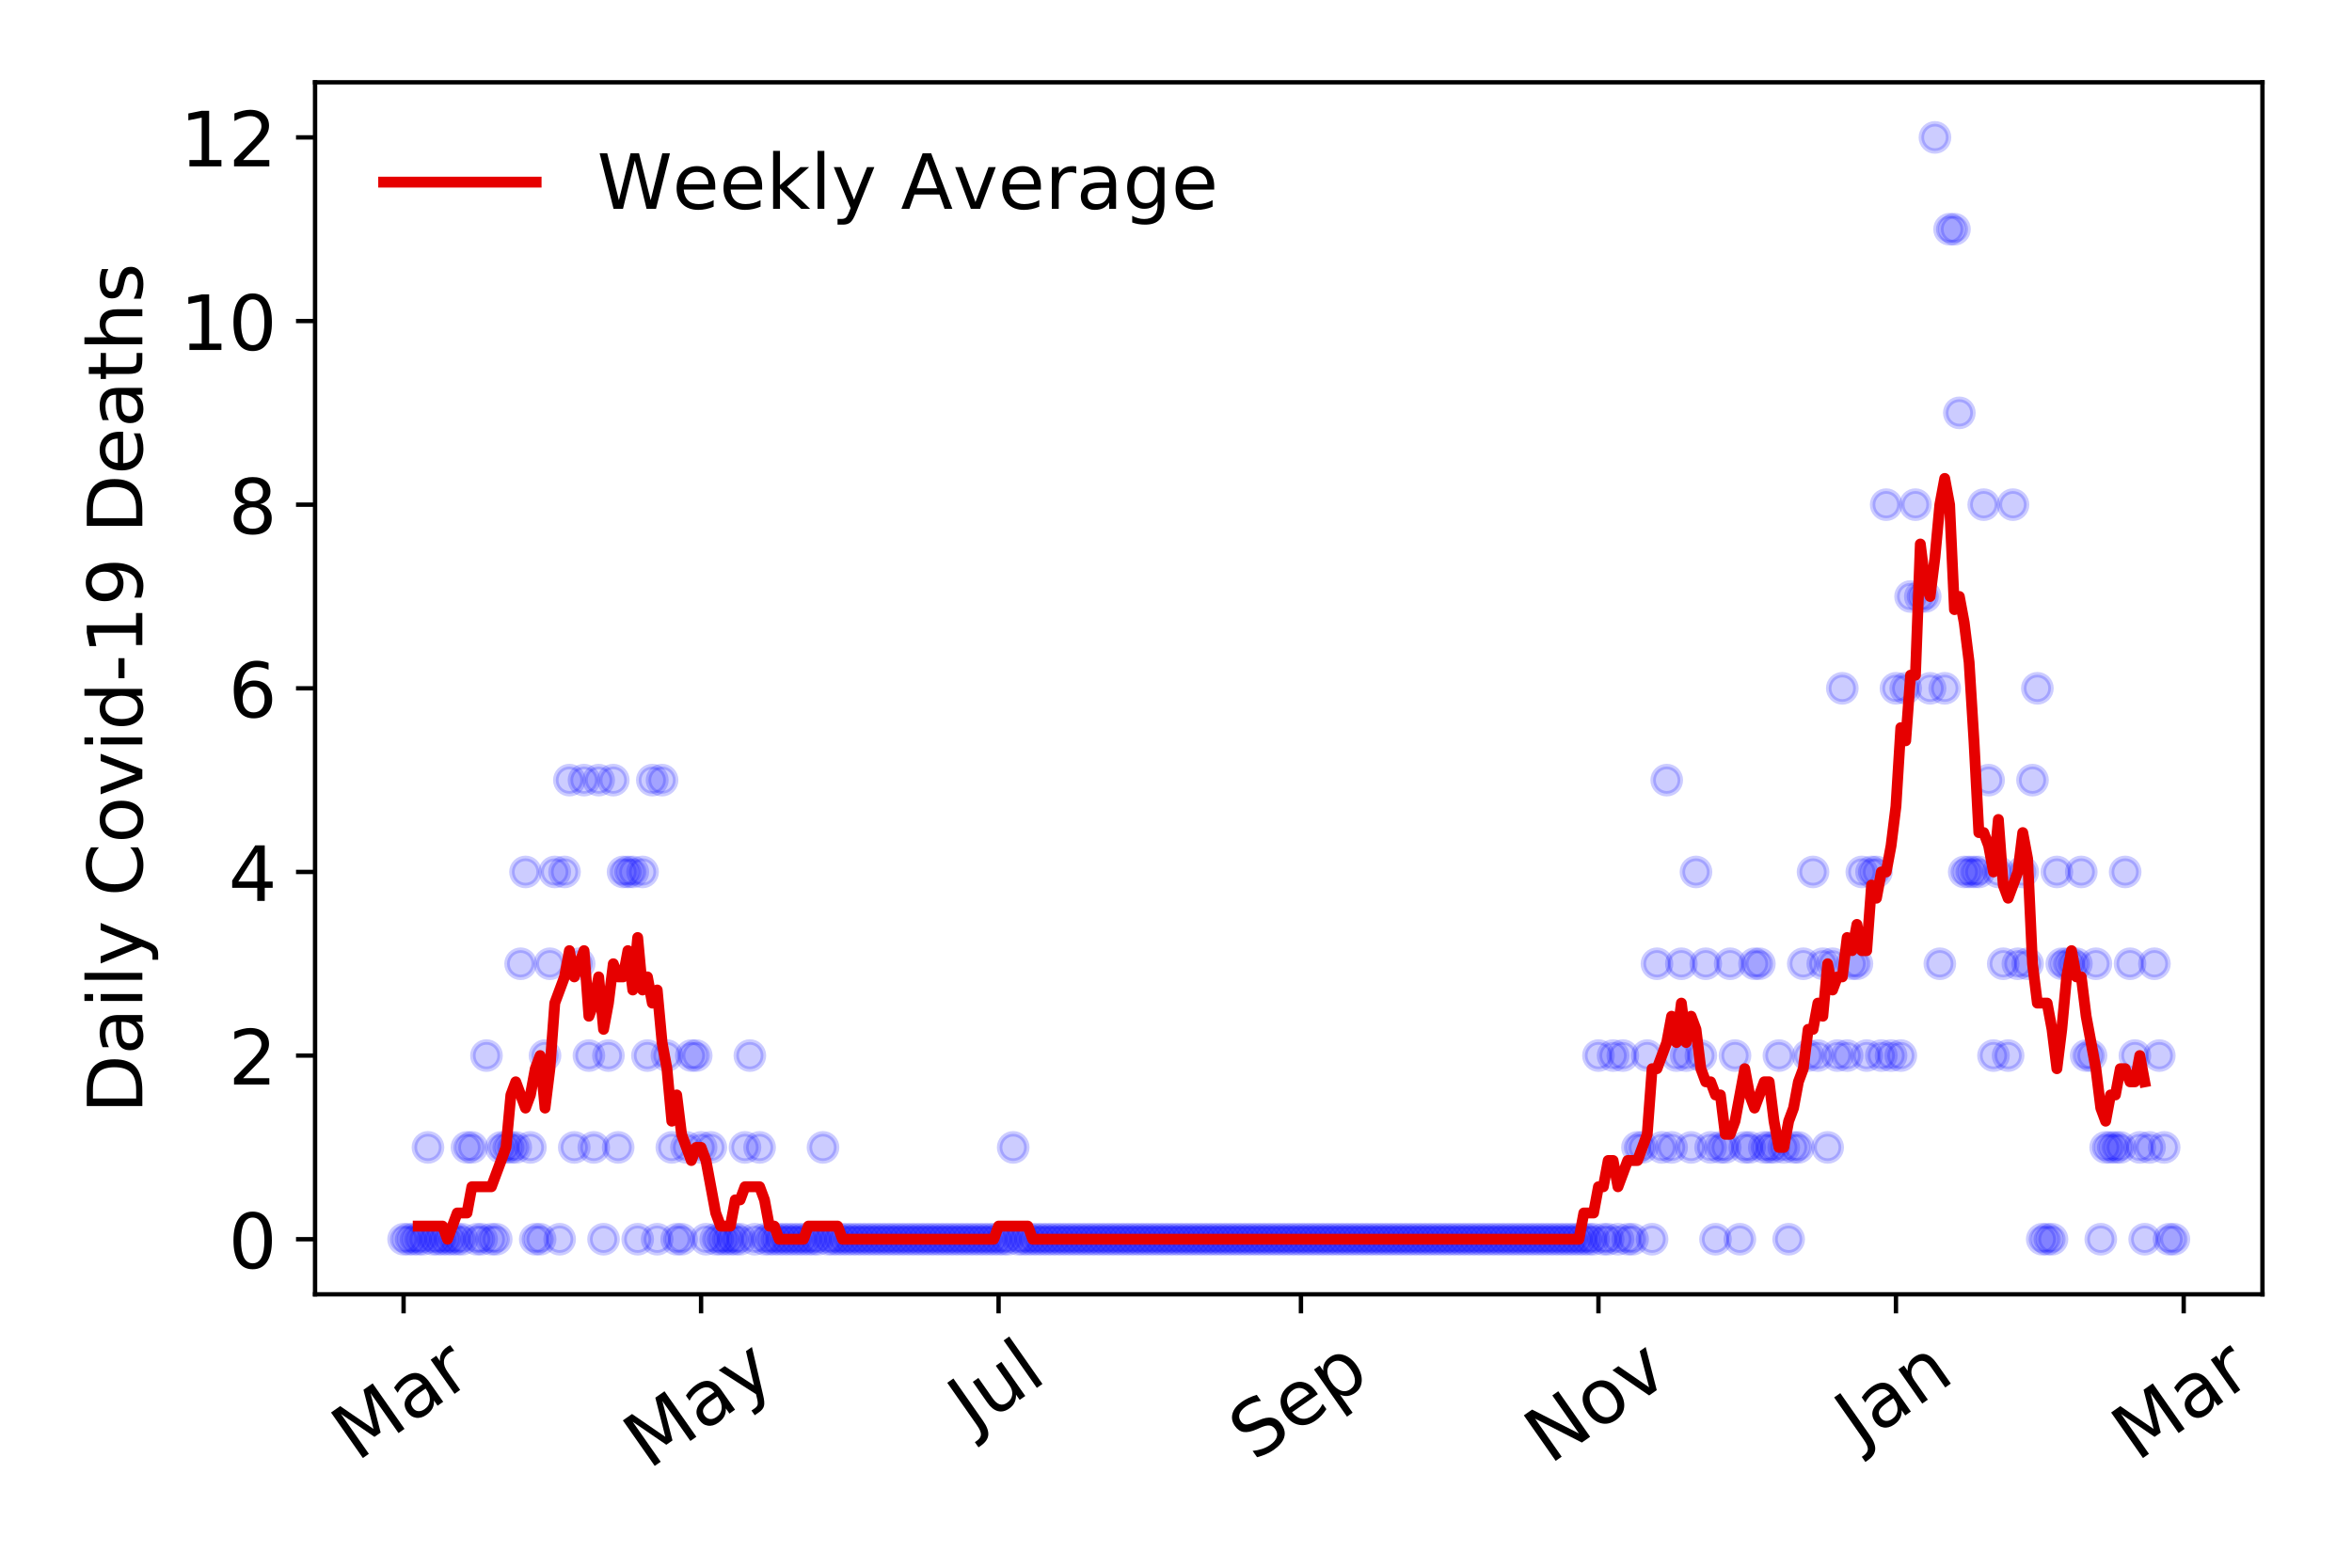 <?xml version="1.0" encoding="utf-8" standalone="no"?>
<!DOCTYPE svg PUBLIC "-//W3C//DTD SVG 1.1//EN"
  "http://www.w3.org/Graphics/SVG/1.1/DTD/svg11.dtd">
<!-- Created with matplotlib (https://matplotlib.org/) -->
<svg height="288pt" version="1.1" viewBox="0 0 432 288" width="432pt" xmlns="http://www.w3.org/2000/svg" xmlns:xlink="http://www.w3.org/1999/xlink">
 <defs>
  <style type="text/css">
*{stroke-linecap:butt;stroke-linejoin:round;}
  </style>
 </defs>
 <g id="figure_1">
  <g id="patch_1">
   <path d="M 0 288 
L 432 288 
L 432 0 
L 0 0 
z
" style="fill:#ffffff;"/>
  </g>
  <g id="axes_1">
   <g id="patch_2">
    <path d="M 57.87 237.778 
L 415.552 237.778 
L 415.552 15.12 
L 57.87 15.12 
z
" style="fill:#ffffff;"/>
   </g>
   <g id="matplotlib.axis_1">
    <g id="xtick_1">
     <g id="line2d_1">
      <defs>
       <path d="M 0 0 
L 0 3.5 
" id="mf3a0d7d7c6" style="stroke:#000000;stroke-width:0.8;"/>
      </defs>
      <g>
       <use style="stroke:#000000;stroke-width:0.8;" x="74.128" xlink:href="#mf3a0d7d7c6" y="237.778"/>
      </g>
     </g>
     <g id="text_1">
      <!-- Mar -->
      <defs>
       <path d="M 9.812 72.906 
L 24.516 72.906 
L 43.109 23.297 
L 61.812 72.906 
L 76.516 72.906 
L 76.516 0 
L 66.891 0 
L 66.891 64.016 
L 48.094 14.016 
L 38.188 14.016 
L 19.391 64.016 
L 19.391 0 
L 9.812 0 
z
" id="DejaVuSans-77"/>
       <path d="M 34.281 27.484 
Q 23.391 27.484 19.188 25 
Q 14.984 22.516 14.984 16.5 
Q 14.984 11.719 18.141 8.906 
Q 21.297 6.109 26.703 6.109 
Q 34.188 6.109 38.703 11.406 
Q 43.219 16.703 43.219 25.484 
L 43.219 27.484 
z
M 52.203 31.203 
L 52.203 0 
L 43.219 0 
L 43.219 8.297 
Q 40.141 3.328 35.547 0.953 
Q 30.953 -1.422 24.312 -1.422 
Q 15.922 -1.422 10.953 3.297 
Q 6 8.016 6 15.922 
Q 6 25.141 12.172 29.828 
Q 18.359 34.516 30.609 34.516 
L 43.219 34.516 
L 43.219 35.406 
Q 43.219 41.609 39.141 45 
Q 35.062 48.391 27.688 48.391 
Q 23 48.391 18.547 47.266 
Q 14.109 46.141 10.016 43.891 
L 10.016 52.203 
Q 14.938 54.109 19.578 55.047 
Q 24.219 56 28.609 56 
Q 40.484 56 46.344 49.844 
Q 52.203 43.703 52.203 31.203 
z
" id="DejaVuSans-97"/>
       <path d="M 41.109 46.297 
Q 39.594 47.172 37.812 47.578 
Q 36.031 48 33.891 48 
Q 26.266 48 22.188 43.047 
Q 18.109 38.094 18.109 28.812 
L 18.109 0 
L 9.078 0 
L 9.078 54.688 
L 18.109 54.688 
L 18.109 46.188 
Q 20.953 51.172 25.484 53.578 
Q 30.031 56 36.531 56 
Q 37.453 56 38.578 55.875 
Q 39.703 55.766 41.062 55.516 
z
" id="DejaVuSans-114"/>
      </defs>
      <g transform="translate(65.526 268.643)rotate(-35)scale(0.14 -0.14)">
       <use xlink:href="#DejaVuSans-77"/>
       <use x="86.279" xlink:href="#DejaVuSans-97"/>
       <use x="147.559" xlink:href="#DejaVuSans-114"/>
      </g>
     </g>
    </g>
    <g id="xtick_2">
     <g id="line2d_2">
      <g>
       <use style="stroke:#000000;stroke-width:0.8;" x="128.77" xlink:href="#mf3a0d7d7c6" y="237.778"/>
      </g>
     </g>
     <g id="text_2">
      <!-- May -->
      <defs>
       <path d="M 32.172 -5.078 
Q 28.375 -14.844 24.75 -17.812 
Q 21.141 -20.797 15.094 -20.797 
L 7.906 -20.797 
L 7.906 -13.281 
L 13.188 -13.281 
Q 16.891 -13.281 18.938 -11.516 
Q 21 -9.766 23.484 -3.219 
L 25.094 0.875 
L 2.984 54.688 
L 12.5 54.688 
L 29.594 11.922 
L 46.688 54.688 
L 56.203 54.688 
z
" id="DejaVuSans-121"/>
      </defs>
      <g transform="translate(119.131 270.094)rotate(-35)scale(0.14 -0.14)">
       <use xlink:href="#DejaVuSans-77"/>
       <use x="86.279" xlink:href="#DejaVuSans-97"/>
       <use x="147.559" xlink:href="#DejaVuSans-121"/>
      </g>
     </g>
    </g>
    <g id="xtick_3">
     <g id="line2d_3">
      <g>
       <use style="stroke:#000000;stroke-width:0.8;" x="183.413" xlink:href="#mf3a0d7d7c6" y="237.778"/>
      </g>
     </g>
     <g id="text_3">
      <!-- Jul -->
      <defs>
       <path d="M 9.812 72.906 
L 19.672 72.906 
L 19.672 5.078 
Q 19.672 -8.109 14.672 -14.062 
Q 9.672 -20.016 -1.422 -20.016 
L -5.172 -20.016 
L -5.172 -11.719 
L -2.094 -11.719 
Q 4.438 -11.719 7.125 -8.047 
Q 9.812 -4.391 9.812 5.078 
z
" id="DejaVuSans-74"/>
       <path d="M 8.5 21.578 
L 8.5 54.688 
L 17.484 54.688 
L 17.484 21.922 
Q 17.484 14.156 20.5 10.266 
Q 23.531 6.391 29.594 6.391 
Q 36.859 6.391 41.078 11.031 
Q 45.312 15.672 45.312 23.688 
L 45.312 54.688 
L 54.297 54.688 
L 54.297 0 
L 45.312 0 
L 45.312 8.406 
Q 42.047 3.422 37.719 1 
Q 33.406 -1.422 27.688 -1.422 
Q 18.266 -1.422 13.375 4.438 
Q 8.5 10.297 8.5 21.578 
z
M 31.109 56 
z
" id="DejaVuSans-117"/>
       <path d="M 9.422 75.984 
L 18.406 75.984 
L 18.406 0 
L 9.422 0 
z
" id="DejaVuSans-108"/>
      </defs>
      <g transform="translate(178.71 263.181)rotate(-35)scale(0.14 -0.14)">
       <use xlink:href="#DejaVuSans-74"/>
       <use x="29.492" xlink:href="#DejaVuSans-117"/>
       <use x="92.871" xlink:href="#DejaVuSans-108"/>
      </g>
     </g>
    </g>
    <g id="xtick_4">
     <g id="line2d_4">
      <g>
       <use style="stroke:#000000;stroke-width:0.8;" x="238.951" xlink:href="#mf3a0d7d7c6" y="237.778"/>
      </g>
     </g>
     <g id="text_4">
      <!-- Sep -->
      <defs>
       <path d="M 53.516 70.516 
L 53.516 60.891 
Q 47.906 63.578 42.922 64.891 
Q 37.938 66.219 33.297 66.219 
Q 25.25 66.219 20.875 63.094 
Q 16.5 59.969 16.5 54.203 
Q 16.5 49.359 19.406 46.891 
Q 22.312 44.438 30.422 42.922 
L 36.375 41.703 
Q 47.406 39.594 52.656 34.297 
Q 57.906 29 57.906 20.125 
Q 57.906 9.516 50.797 4.047 
Q 43.703 -1.422 29.984 -1.422 
Q 24.812 -1.422 18.969 -0.25 
Q 13.141 0.922 6.891 3.219 
L 6.891 13.375 
Q 12.891 10.016 18.656 8.297 
Q 24.422 6.594 29.984 6.594 
Q 38.422 6.594 43.016 9.906 
Q 47.609 13.234 47.609 19.391 
Q 47.609 24.75 44.312 27.781 
Q 41.016 30.812 33.5 32.328 
L 27.484 33.5 
Q 16.453 35.688 11.516 40.375 
Q 6.594 45.062 6.594 53.422 
Q 6.594 63.094 13.406 68.656 
Q 20.219 74.219 32.172 74.219 
Q 37.312 74.219 42.625 73.281 
Q 47.953 72.359 53.516 70.516 
z
" id="DejaVuSans-83"/>
       <path d="M 56.203 29.594 
L 56.203 25.203 
L 14.891 25.203 
Q 15.484 15.922 20.484 11.062 
Q 25.484 6.203 34.422 6.203 
Q 39.594 6.203 44.453 7.469 
Q 49.312 8.734 54.109 11.281 
L 54.109 2.781 
Q 49.266 0.734 44.188 -0.344 
Q 39.109 -1.422 33.891 -1.422 
Q 20.797 -1.422 13.156 6.188 
Q 5.516 13.812 5.516 26.812 
Q 5.516 40.234 12.766 48.109 
Q 20.016 56 32.328 56 
Q 43.359 56 49.781 48.891 
Q 56.203 41.797 56.203 29.594 
z
M 47.219 32.234 
Q 47.125 39.594 43.094 43.984 
Q 39.062 48.391 32.422 48.391 
Q 24.906 48.391 20.391 44.141 
Q 15.875 39.891 15.188 32.172 
z
" id="DejaVuSans-101"/>
       <path d="M 18.109 8.203 
L 18.109 -20.797 
L 9.078 -20.797 
L 9.078 54.688 
L 18.109 54.688 
L 18.109 46.391 
Q 20.953 51.266 25.266 53.625 
Q 29.594 56 35.594 56 
Q 45.562 56 51.781 48.094 
Q 58.016 40.188 58.016 27.297 
Q 58.016 14.406 51.781 6.484 
Q 45.562 -1.422 35.594 -1.422 
Q 29.594 -1.422 25.266 0.953 
Q 20.953 3.328 18.109 8.203 
z
M 48.688 27.297 
Q 48.688 37.203 44.609 42.844 
Q 40.531 48.484 33.406 48.484 
Q 26.266 48.484 22.188 42.844 
Q 18.109 37.203 18.109 27.297 
Q 18.109 17.391 22.188 11.75 
Q 26.266 6.109 33.406 6.109 
Q 40.531 6.109 44.609 11.75 
Q 48.688 17.391 48.688 27.297 
z
" id="DejaVuSans-112"/>
      </defs>
      <g transform="translate(230.358 268.629)rotate(-35)scale(0.14 -0.14)">
       <use xlink:href="#DejaVuSans-83"/>
       <use x="63.477" xlink:href="#DejaVuSans-101"/>
       <use x="125" xlink:href="#DejaVuSans-112"/>
      </g>
     </g>
    </g>
    <g id="xtick_5">
     <g id="line2d_5">
      <g>
       <use style="stroke:#000000;stroke-width:0.8;" x="293.593" xlink:href="#mf3a0d7d7c6" y="237.778"/>
      </g>
     </g>
     <g id="text_5">
      <!-- Nov -->
      <defs>
       <path d="M 9.812 72.906 
L 23.094 72.906 
L 55.422 11.922 
L 55.422 72.906 
L 64.984 72.906 
L 64.984 0 
L 51.703 0 
L 19.391 60.984 
L 19.391 0 
L 9.812 0 
z
" id="DejaVuSans-78"/>
       <path d="M 30.609 48.391 
Q 23.391 48.391 19.188 42.75 
Q 14.984 37.109 14.984 27.297 
Q 14.984 17.484 19.156 11.844 
Q 23.344 6.203 30.609 6.203 
Q 37.797 6.203 41.984 11.859 
Q 46.188 17.531 46.188 27.297 
Q 46.188 37.016 41.984 42.703 
Q 37.797 48.391 30.609 48.391 
z
M 30.609 56 
Q 42.328 56 49.016 48.375 
Q 55.719 40.766 55.719 27.297 
Q 55.719 13.875 49.016 6.219 
Q 42.328 -1.422 30.609 -1.422 
Q 18.844 -1.422 12.172 6.219 
Q 5.516 13.875 5.516 27.297 
Q 5.516 40.766 12.172 48.375 
Q 18.844 56 30.609 56 
z
" id="DejaVuSans-111"/>
       <path d="M 2.984 54.688 
L 12.5 54.688 
L 29.594 8.797 
L 46.688 54.688 
L 56.203 54.688 
L 35.688 0 
L 23.484 0 
z
" id="DejaVuSans-118"/>
      </defs>
      <g transform="translate(284.616 269.166)rotate(-35)scale(0.14 -0.14)">
       <use xlink:href="#DejaVuSans-78"/>
       <use x="74.805" xlink:href="#DejaVuSans-111"/>
       <use x="135.986" xlink:href="#DejaVuSans-118"/>
      </g>
     </g>
    </g>
    <g id="xtick_6">
     <g id="line2d_6">
      <g>
       <use style="stroke:#000000;stroke-width:0.8;" x="348.235" xlink:href="#mf3a0d7d7c6" y="237.778"/>
      </g>
     </g>
     <g id="text_6">
      <!-- Jan -->
      <defs>
       <path d="M 54.891 33.016 
L 54.891 0 
L 45.906 0 
L 45.906 32.719 
Q 45.906 40.484 42.875 44.328 
Q 39.844 48.188 33.797 48.188 
Q 26.516 48.188 22.312 43.547 
Q 18.109 38.922 18.109 30.906 
L 18.109 0 
L 9.078 0 
L 9.078 54.688 
L 18.109 54.688 
L 18.109 46.188 
Q 21.344 51.125 25.703 53.562 
Q 30.078 56 35.797 56 
Q 45.219 56 50.047 50.172 
Q 54.891 44.344 54.891 33.016 
z
" id="DejaVuSans-110"/>
      </defs>
      <g transform="translate(341.611 265.871)rotate(-35)scale(0.14 -0.14)">
       <use xlink:href="#DejaVuSans-74"/>
       <use x="29.492" xlink:href="#DejaVuSans-97"/>
       <use x="90.771" xlink:href="#DejaVuSans-110"/>
      </g>
     </g>
    </g>
    <g id="xtick_7">
     <g id="line2d_7">
      <g>
       <use style="stroke:#000000;stroke-width:0.8;" x="401.086" xlink:href="#mf3a0d7d7c6" y="237.778"/>
      </g>
     </g>
     <g id="text_7">
      <!-- Mar -->
      <g transform="translate(392.483 268.643)rotate(-35)scale(0.14 -0.14)">
       <use xlink:href="#DejaVuSans-77"/>
       <use x="86.279" xlink:href="#DejaVuSans-97"/>
       <use x="147.559" xlink:href="#DejaVuSans-114"/>
      </g>
     </g>
    </g>
   </g>
   <g id="matplotlib.axis_2">
    <g id="ytick_1">
     <g id="line2d_8">
      <defs>
       <path d="M 0 0 
L -3.5 0 
" id="m233946ee61" style="stroke:#000000;stroke-width:0.8;"/>
      </defs>
      <g>
       <use style="stroke:#000000;stroke-width:0.8;" x="57.87" xlink:href="#m233946ee61" y="227.657"/>
      </g>
     </g>
     <g id="text_8">
      <!-- 0 -->
      <defs>
       <path d="M 31.781 66.406 
Q 24.172 66.406 20.328 58.906 
Q 16.5 51.422 16.5 36.375 
Q 16.5 21.391 20.328 13.891 
Q 24.172 6.391 31.781 6.391 
Q 39.453 6.391 43.281 13.891 
Q 47.125 21.391 47.125 36.375 
Q 47.125 51.422 43.281 58.906 
Q 39.453 66.406 31.781 66.406 
z
M 31.781 74.219 
Q 44.047 74.219 50.516 64.516 
Q 56.984 54.828 56.984 36.375 
Q 56.984 17.969 50.516 8.266 
Q 44.047 -1.422 31.781 -1.422 
Q 19.531 -1.422 13.062 8.266 
Q 6.594 17.969 6.594 36.375 
Q 6.594 54.828 13.062 64.516 
Q 19.531 74.219 31.781 74.219 
z
" id="DejaVuSans-48"/>
      </defs>
      <g transform="translate(41.962 232.976)scale(0.14 -0.14)">
       <use xlink:href="#DejaVuSans-48"/>
      </g>
     </g>
    </g>
    <g id="ytick_2">
     <g id="line2d_9">
      <g>
       <use style="stroke:#000000;stroke-width:0.8;" x="57.87" xlink:href="#m233946ee61" y="193.921"/>
      </g>
     </g>
     <g id="text_9">
      <!-- 2 -->
      <defs>
       <path d="M 19.188 8.297 
L 53.609 8.297 
L 53.609 0 
L 7.328 0 
L 7.328 8.297 
Q 12.938 14.109 22.625 23.891 
Q 32.328 33.688 34.812 36.531 
Q 39.547 41.844 41.422 45.531 
Q 43.312 49.219 43.312 52.781 
Q 43.312 58.594 39.234 62.25 
Q 35.156 65.922 28.609 65.922 
Q 23.969 65.922 18.812 64.312 
Q 13.672 62.703 7.812 59.422 
L 7.812 69.391 
Q 13.766 71.781 18.938 73 
Q 24.125 74.219 28.422 74.219 
Q 39.75 74.219 46.484 68.547 
Q 53.219 62.891 53.219 53.422 
Q 53.219 48.922 51.531 44.891 
Q 49.859 40.875 45.406 35.406 
Q 44.188 33.984 37.641 27.219 
Q 31.109 20.453 19.188 8.297 
z
" id="DejaVuSans-50"/>
      </defs>
      <g transform="translate(41.962 199.24)scale(0.14 -0.14)">
       <use xlink:href="#DejaVuSans-50"/>
      </g>
     </g>
    </g>
    <g id="ytick_3">
     <g id="line2d_10">
      <g>
       <use style="stroke:#000000;stroke-width:0.8;" x="57.87" xlink:href="#m233946ee61" y="160.185"/>
      </g>
     </g>
     <g id="text_10">
      <!-- 4 -->
      <defs>
       <path d="M 37.797 64.312 
L 12.891 25.391 
L 37.797 25.391 
z
M 35.203 72.906 
L 47.609 72.906 
L 47.609 25.391 
L 58.016 25.391 
L 58.016 17.188 
L 47.609 17.188 
L 47.609 0 
L 37.797 0 
L 37.797 17.188 
L 4.891 17.188 
L 4.891 26.703 
z
" id="DejaVuSans-52"/>
      </defs>
      <g transform="translate(41.962 165.504)scale(0.14 -0.14)">
       <use xlink:href="#DejaVuSans-52"/>
      </g>
     </g>
    </g>
    <g id="ytick_4">
     <g id="line2d_11">
      <g>
       <use style="stroke:#000000;stroke-width:0.8;" x="57.87" xlink:href="#m233946ee61" y="126.449"/>
      </g>
     </g>
     <g id="text_11">
      <!-- 6 -->
      <defs>
       <path d="M 33.016 40.375 
Q 26.375 40.375 22.484 35.828 
Q 18.609 31.297 18.609 23.391 
Q 18.609 15.531 22.484 10.953 
Q 26.375 6.391 33.016 6.391 
Q 39.656 6.391 43.531 10.953 
Q 47.406 15.531 47.406 23.391 
Q 47.406 31.297 43.531 35.828 
Q 39.656 40.375 33.016 40.375 
z
M 52.594 71.297 
L 52.594 62.312 
Q 48.875 64.062 45.094 64.984 
Q 41.312 65.922 37.594 65.922 
Q 27.828 65.922 22.672 59.328 
Q 17.531 52.734 16.797 39.406 
Q 19.672 43.656 24.016 45.922 
Q 28.375 48.188 33.594 48.188 
Q 44.578 48.188 50.953 41.516 
Q 57.328 34.859 57.328 23.391 
Q 57.328 12.156 50.688 5.359 
Q 44.047 -1.422 33.016 -1.422 
Q 20.359 -1.422 13.672 8.266 
Q 6.984 17.969 6.984 36.375 
Q 6.984 53.656 15.188 63.938 
Q 23.391 74.219 37.203 74.219 
Q 40.922 74.219 44.703 73.484 
Q 48.484 72.75 52.594 71.297 
z
" id="DejaVuSans-54"/>
      </defs>
      <g transform="translate(41.962 131.768)scale(0.14 -0.14)">
       <use xlink:href="#DejaVuSans-54"/>
      </g>
     </g>
    </g>
    <g id="ytick_5">
     <g id="line2d_12">
      <g>
       <use style="stroke:#000000;stroke-width:0.8;" x="57.87" xlink:href="#m233946ee61" y="92.713"/>
      </g>
     </g>
     <g id="text_12">
      <!-- 8 -->
      <defs>
       <path d="M 31.781 34.625 
Q 24.75 34.625 20.719 30.859 
Q 16.703 27.094 16.703 20.516 
Q 16.703 13.922 20.719 10.156 
Q 24.75 6.391 31.781 6.391 
Q 38.812 6.391 42.859 10.172 
Q 46.922 13.969 46.922 20.516 
Q 46.922 27.094 42.891 30.859 
Q 38.875 34.625 31.781 34.625 
z
M 21.922 38.812 
Q 15.578 40.375 12.031 44.719 
Q 8.5 49.078 8.5 55.328 
Q 8.5 64.062 14.719 69.141 
Q 20.953 74.219 31.781 74.219 
Q 42.672 74.219 48.875 69.141 
Q 55.078 64.062 55.078 55.328 
Q 55.078 49.078 51.531 44.719 
Q 48 40.375 41.703 38.812 
Q 48.828 37.156 52.797 32.312 
Q 56.781 27.484 56.781 20.516 
Q 56.781 9.906 50.312 4.234 
Q 43.844 -1.422 31.781 -1.422 
Q 19.734 -1.422 13.25 4.234 
Q 6.781 9.906 6.781 20.516 
Q 6.781 27.484 10.781 32.312 
Q 14.797 37.156 21.922 38.812 
z
M 18.312 54.391 
Q 18.312 48.734 21.844 45.562 
Q 25.391 42.391 31.781 42.391 
Q 38.141 42.391 41.719 45.562 
Q 45.312 48.734 45.312 54.391 
Q 45.312 60.062 41.719 63.234 
Q 38.141 66.406 31.781 66.406 
Q 25.391 66.406 21.844 63.234 
Q 18.312 60.062 18.312 54.391 
z
" id="DejaVuSans-56"/>
      </defs>
      <g transform="translate(41.962 98.032)scale(0.14 -0.14)">
       <use xlink:href="#DejaVuSans-56"/>
      </g>
     </g>
    </g>
    <g id="ytick_6">
     <g id="line2d_13">
      <g>
       <use style="stroke:#000000;stroke-width:0.8;" x="57.87" xlink:href="#m233946ee61" y="58.977"/>
      </g>
     </g>
     <g id="text_13">
      <!-- 10 -->
      <defs>
       <path d="M 12.406 8.297 
L 28.516 8.297 
L 28.516 63.922 
L 10.984 60.406 
L 10.984 69.391 
L 28.422 72.906 
L 38.281 72.906 
L 38.281 8.297 
L 54.391 8.297 
L 54.391 0 
L 12.406 0 
z
" id="DejaVuSans-49"/>
      </defs>
      <g transform="translate(33.055 64.296)scale(0.14 -0.14)">
       <use xlink:href="#DejaVuSans-49"/>
       <use x="63.623" xlink:href="#DejaVuSans-48"/>
      </g>
     </g>
    </g>
    <g id="ytick_7">
     <g id="line2d_14">
      <g>
       <use style="stroke:#000000;stroke-width:0.8;" x="57.87" xlink:href="#m233946ee61" y="25.241"/>
      </g>
     </g>
     <g id="text_14">
      <!-- 12 -->
      <g transform="translate(33.055 30.56)scale(0.14 -0.14)">
       <use xlink:href="#DejaVuSans-49"/>
       <use x="63.623" xlink:href="#DejaVuSans-50"/>
      </g>
     </g>
    </g>
    <g id="text_15">
     <!-- Daily Covid-19 Deaths -->
     <defs>
      <path d="M 19.672 64.797 
L 19.672 8.109 
L 31.594 8.109 
Q 46.688 8.109 53.688 14.938 
Q 60.688 21.781 60.688 36.531 
Q 60.688 51.172 53.688 57.984 
Q 46.688 64.797 31.594 64.797 
z
M 9.812 72.906 
L 30.078 72.906 
Q 51.266 72.906 61.172 64.094 
Q 71.094 55.281 71.094 36.531 
Q 71.094 17.672 61.125 8.828 
Q 51.172 0 30.078 0 
L 9.812 0 
z
" id="DejaVuSans-68"/>
      <path d="M 9.422 54.688 
L 18.406 54.688 
L 18.406 0 
L 9.422 0 
z
M 9.422 75.984 
L 18.406 75.984 
L 18.406 64.594 
L 9.422 64.594 
z
" id="DejaVuSans-105"/>
      <path id="DejaVuSans-32"/>
      <path d="M 64.406 67.281 
L 64.406 56.891 
Q 59.422 61.531 53.781 63.812 
Q 48.141 66.109 41.797 66.109 
Q 29.297 66.109 22.656 58.469 
Q 16.016 50.828 16.016 36.375 
Q 16.016 21.969 22.656 14.328 
Q 29.297 6.688 41.797 6.688 
Q 48.141 6.688 53.781 8.984 
Q 59.422 11.281 64.406 15.922 
L 64.406 5.609 
Q 59.234 2.094 53.438 0.328 
Q 47.656 -1.422 41.219 -1.422 
Q 24.656 -1.422 15.125 8.703 
Q 5.609 18.844 5.609 36.375 
Q 5.609 53.953 15.125 64.078 
Q 24.656 74.219 41.219 74.219 
Q 47.75 74.219 53.531 72.484 
Q 59.328 70.75 64.406 67.281 
z
" id="DejaVuSans-67"/>
      <path d="M 45.406 46.391 
L 45.406 75.984 
L 54.391 75.984 
L 54.391 0 
L 45.406 0 
L 45.406 8.203 
Q 42.578 3.328 38.25 0.953 
Q 33.938 -1.422 27.875 -1.422 
Q 17.969 -1.422 11.734 6.484 
Q 5.516 14.406 5.516 27.297 
Q 5.516 40.188 11.734 48.094 
Q 17.969 56 27.875 56 
Q 33.938 56 38.25 53.625 
Q 42.578 51.266 45.406 46.391 
z
M 14.797 27.297 
Q 14.797 17.391 18.875 11.75 
Q 22.953 6.109 30.078 6.109 
Q 37.203 6.109 41.297 11.75 
Q 45.406 17.391 45.406 27.297 
Q 45.406 37.203 41.297 42.844 
Q 37.203 48.484 30.078 48.484 
Q 22.953 48.484 18.875 42.844 
Q 14.797 37.203 14.797 27.297 
z
" id="DejaVuSans-100"/>
      <path d="M 4.891 31.391 
L 31.203 31.391 
L 31.203 23.391 
L 4.891 23.391 
z
" id="DejaVuSans-45"/>
      <path d="M 10.984 1.516 
L 10.984 10.5 
Q 14.703 8.734 18.5 7.812 
Q 22.312 6.891 25.984 6.891 
Q 35.75 6.891 40.891 13.453 
Q 46.047 20.016 46.781 33.406 
Q 43.953 29.203 39.594 26.953 
Q 35.25 24.703 29.984 24.703 
Q 19.047 24.703 12.672 31.312 
Q 6.297 37.938 6.297 49.422 
Q 6.297 60.641 12.938 67.422 
Q 19.578 74.219 30.609 74.219 
Q 43.266 74.219 49.922 64.516 
Q 56.594 54.828 56.594 36.375 
Q 56.594 19.141 48.406 8.859 
Q 40.234 -1.422 26.422 -1.422 
Q 22.703 -1.422 18.891 -0.688 
Q 15.094 0.047 10.984 1.516 
z
M 30.609 32.422 
Q 37.25 32.422 41.125 36.953 
Q 45.016 41.5 45.016 49.422 
Q 45.016 57.281 41.125 61.844 
Q 37.25 66.406 30.609 66.406 
Q 23.969 66.406 20.094 61.844 
Q 16.219 57.281 16.219 49.422 
Q 16.219 41.5 20.094 36.953 
Q 23.969 32.422 30.609 32.422 
z
" id="DejaVuSans-57"/>
      <path d="M 18.312 70.219 
L 18.312 54.688 
L 36.812 54.688 
L 36.812 47.703 
L 18.312 47.703 
L 18.312 18.016 
Q 18.312 11.328 20.141 9.422 
Q 21.969 7.516 27.594 7.516 
L 36.812 7.516 
L 36.812 0 
L 27.594 0 
Q 17.188 0 13.234 3.875 
Q 9.281 7.766 9.281 18.016 
L 9.281 47.703 
L 2.688 47.703 
L 2.688 54.688 
L 9.281 54.688 
L 9.281 70.219 
z
" id="DejaVuSans-116"/>
      <path d="M 54.891 33.016 
L 54.891 0 
L 45.906 0 
L 45.906 32.719 
Q 45.906 40.484 42.875 44.328 
Q 39.844 48.188 33.797 48.188 
Q 26.516 48.188 22.312 43.547 
Q 18.109 38.922 18.109 30.906 
L 18.109 0 
L 9.078 0 
L 9.078 75.984 
L 18.109 75.984 
L 18.109 46.188 
Q 21.344 51.125 25.703 53.562 
Q 30.078 56 35.797 56 
Q 45.219 56 50.047 50.172 
Q 54.891 44.344 54.891 33.016 
z
" id="DejaVuSans-104"/>
      <path d="M 44.281 53.078 
L 44.281 44.578 
Q 40.484 46.531 36.375 47.5 
Q 32.281 48.484 27.875 48.484 
Q 21.188 48.484 17.844 46.438 
Q 14.5 44.391 14.5 40.281 
Q 14.5 37.156 16.891 35.375 
Q 19.281 33.594 26.516 31.984 
L 29.594 31.297 
Q 39.156 29.25 43.188 25.516 
Q 47.219 21.781 47.219 15.094 
Q 47.219 7.469 41.188 3.016 
Q 35.156 -1.422 24.609 -1.422 
Q 20.219 -1.422 15.453 -0.562 
Q 10.688 0.297 5.422 2 
L 5.422 11.281 
Q 10.406 8.688 15.234 7.391 
Q 20.062 6.109 24.812 6.109 
Q 31.156 6.109 34.562 8.281 
Q 37.984 10.453 37.984 14.406 
Q 37.984 18.062 35.516 20.016 
Q 33.062 21.969 24.703 23.781 
L 21.578 24.516 
Q 13.234 26.266 9.516 29.906 
Q 5.812 33.547 5.812 39.891 
Q 5.812 47.609 11.281 51.797 
Q 16.75 56 26.812 56 
Q 31.781 56 36.172 55.266 
Q 40.578 54.547 44.281 53.078 
z
" id="DejaVuSans-115"/>
     </defs>
     <g transform="translate(26.143 204.56)rotate(-90)scale(0.14 -0.14)">
      <use xlink:href="#DejaVuSans-68"/>
      <use x="77.002" xlink:href="#DejaVuSans-97"/>
      <use x="138.281" xlink:href="#DejaVuSans-105"/>
      <use x="166.064" xlink:href="#DejaVuSans-108"/>
      <use x="193.848" xlink:href="#DejaVuSans-121"/>
      <use x="253.027" xlink:href="#DejaVuSans-32"/>
      <use x="284.814" xlink:href="#DejaVuSans-67"/>
      <use x="354.639" xlink:href="#DejaVuSans-111"/>
      <use x="415.82" xlink:href="#DejaVuSans-118"/>
      <use x="475" xlink:href="#DejaVuSans-105"/>
      <use x="502.783" xlink:href="#DejaVuSans-100"/>
      <use x="566.26" xlink:href="#DejaVuSans-45"/>
      <use x="602.344" xlink:href="#DejaVuSans-49"/>
      <use x="665.967" xlink:href="#DejaVuSans-57"/>
      <use x="729.59" xlink:href="#DejaVuSans-32"/>
      <use x="761.377" xlink:href="#DejaVuSans-68"/>
      <use x="838.379" xlink:href="#DejaVuSans-101"/>
      <use x="899.902" xlink:href="#DejaVuSans-97"/>
      <use x="961.182" xlink:href="#DejaVuSans-116"/>
      <use x="1000.391" xlink:href="#DejaVuSans-104"/>
      <use x="1063.77" xlink:href="#DejaVuSans-115"/>
     </g>
    </g>
   </g>
   <g id="line2d_15">
    <defs>
     <path d="M 0 2.5 
C 0.663 2.5 1.299 2.237 1.768 1.768 
C 2.237 1.299 2.5 0.663 2.5 0 
C 2.5 -0.663 2.237 -1.299 1.768 -1.768 
C 1.299 -2.237 0.663 -2.5 0 -2.5 
C -0.663 -2.5 -1.299 -2.237 -1.768 -1.768 
C -2.237 -1.299 -2.5 -0.663 -2.5 0 
C -2.5 0.663 -2.237 1.299 -1.768 1.768 
C -1.299 2.237 -0.663 2.5 0 2.5 
z
" id="m5bf405063c" style="stroke:#0000ff;stroke-opacity:0.2;"/>
    </defs>
    <g clip-path="url(#p925c6d7584)">
     <use style="fill:#0000ff;fill-opacity:0.2;stroke:#0000ff;stroke-opacity:0.2;" x="74.128" xlink:href="#m5bf405063c" y="227.657"/>
     <use style="fill:#0000ff;fill-opacity:0.2;stroke:#0000ff;stroke-opacity:0.2;" x="75.024" xlink:href="#m5bf405063c" y="227.657"/>
     <use style="fill:#0000ff;fill-opacity:0.2;stroke:#0000ff;stroke-opacity:0.2;" x="75.92" xlink:href="#m5bf405063c" y="227.657"/>
     <use style="fill:#0000ff;fill-opacity:0.2;stroke:#0000ff;stroke-opacity:0.2;" x="76.816" xlink:href="#m5bf405063c" y="227.657"/>
     <use style="fill:#0000ff;fill-opacity:0.2;stroke:#0000ff;stroke-opacity:0.2;" x="77.711" xlink:href="#m5bf405063c" y="227.657"/>
     <use style="fill:#0000ff;fill-opacity:0.2;stroke:#0000ff;stroke-opacity:0.2;" x="78.607" xlink:href="#m5bf405063c" y="210.789"/>
     <use style="fill:#0000ff;fill-opacity:0.2;stroke:#0000ff;stroke-opacity:0.2;" x="79.503" xlink:href="#m5bf405063c" y="227.657"/>
     <use style="fill:#0000ff;fill-opacity:0.2;stroke:#0000ff;stroke-opacity:0.2;" x="80.399" xlink:href="#m5bf405063c" y="227.657"/>
     <use style="fill:#0000ff;fill-opacity:0.2;stroke:#0000ff;stroke-opacity:0.2;" x="81.294" xlink:href="#m5bf405063c" y="227.657"/>
     <use style="fill:#0000ff;fill-opacity:0.2;stroke:#0000ff;stroke-opacity:0.2;" x="82.19" xlink:href="#m5bf405063c" y="227.657"/>
     <use style="fill:#0000ff;fill-opacity:0.2;stroke:#0000ff;stroke-opacity:0.2;" x="83.086" xlink:href="#m5bf405063c" y="227.657"/>
     <use style="fill:#0000ff;fill-opacity:0.2;stroke:#0000ff;stroke-opacity:0.2;" x="83.982" xlink:href="#m5bf405063c" y="227.657"/>
     <use style="fill:#0000ff;fill-opacity:0.2;stroke:#0000ff;stroke-opacity:0.2;" x="84.878" xlink:href="#m5bf405063c" y="227.657"/>
     <use style="fill:#0000ff;fill-opacity:0.2;stroke:#0000ff;stroke-opacity:0.2;" x="85.773" xlink:href="#m5bf405063c" y="210.789"/>
     <use style="fill:#0000ff;fill-opacity:0.2;stroke:#0000ff;stroke-opacity:0.2;" x="86.669" xlink:href="#m5bf405063c" y="210.789"/>
     <use style="fill:#0000ff;fill-opacity:0.2;stroke:#0000ff;stroke-opacity:0.2;" x="87.565" xlink:href="#m5bf405063c" y="227.657"/>
     <use style="fill:#0000ff;fill-opacity:0.2;stroke:#0000ff;stroke-opacity:0.2;" x="88.461" xlink:href="#m5bf405063c" y="227.657"/>
     <use style="fill:#0000ff;fill-opacity:0.2;stroke:#0000ff;stroke-opacity:0.2;" x="89.356" xlink:href="#m5bf405063c" y="193.921"/>
     <use style="fill:#0000ff;fill-opacity:0.2;stroke:#0000ff;stroke-opacity:0.2;" x="90.252" xlink:href="#m5bf405063c" y="227.657"/>
     <use style="fill:#0000ff;fill-opacity:0.2;stroke:#0000ff;stroke-opacity:0.2;" x="91.148" xlink:href="#m5bf405063c" y="227.657"/>
     <use style="fill:#0000ff;fill-opacity:0.2;stroke:#0000ff;stroke-opacity:0.2;" x="92.044" xlink:href="#m5bf405063c" y="210.789"/>
     <use style="fill:#0000ff;fill-opacity:0.2;stroke:#0000ff;stroke-opacity:0.2;" x="92.94" xlink:href="#m5bf405063c" y="210.789"/>
     <use style="fill:#0000ff;fill-opacity:0.2;stroke:#0000ff;stroke-opacity:0.2;" x="93.835" xlink:href="#m5bf405063c" y="210.789"/>
     <use style="fill:#0000ff;fill-opacity:0.2;stroke:#0000ff;stroke-opacity:0.2;" x="94.731" xlink:href="#m5bf405063c" y="210.789"/>
     <use style="fill:#0000ff;fill-opacity:0.2;stroke:#0000ff;stroke-opacity:0.2;" x="95.627" xlink:href="#m5bf405063c" y="177.053"/>
     <use style="fill:#0000ff;fill-opacity:0.2;stroke:#0000ff;stroke-opacity:0.2;" x="96.523" xlink:href="#m5bf405063c" y="160.185"/>
     <use style="fill:#0000ff;fill-opacity:0.2;stroke:#0000ff;stroke-opacity:0.2;" x="97.418" xlink:href="#m5bf405063c" y="210.789"/>
     <use style="fill:#0000ff;fill-opacity:0.2;stroke:#0000ff;stroke-opacity:0.2;" x="98.314" xlink:href="#m5bf405063c" y="227.657"/>
     <use style="fill:#0000ff;fill-opacity:0.2;stroke:#0000ff;stroke-opacity:0.2;" x="99.21" xlink:href="#m5bf405063c" y="227.657"/>
     <use style="fill:#0000ff;fill-opacity:0.2;stroke:#0000ff;stroke-opacity:0.2;" x="100.106" xlink:href="#m5bf405063c" y="193.921"/>
     <use style="fill:#0000ff;fill-opacity:0.2;stroke:#0000ff;stroke-opacity:0.2;" x="101.002" xlink:href="#m5bf405063c" y="177.053"/>
     <use style="fill:#0000ff;fill-opacity:0.2;stroke:#0000ff;stroke-opacity:0.2;" x="101.897" xlink:href="#m5bf405063c" y="160.185"/>
     <use style="fill:#0000ff;fill-opacity:0.2;stroke:#0000ff;stroke-opacity:0.2;" x="102.793" xlink:href="#m5bf405063c" y="227.657"/>
     <use style="fill:#0000ff;fill-opacity:0.2;stroke:#0000ff;stroke-opacity:0.2;" x="103.689" xlink:href="#m5bf405063c" y="160.185"/>
     <use style="fill:#0000ff;fill-opacity:0.2;stroke:#0000ff;stroke-opacity:0.2;" x="104.585" xlink:href="#m5bf405063c" y="143.317"/>
     <use style="fill:#0000ff;fill-opacity:0.2;stroke:#0000ff;stroke-opacity:0.2;" x="105.48" xlink:href="#m5bf405063c" y="210.789"/>
     <use style="fill:#0000ff;fill-opacity:0.2;stroke:#0000ff;stroke-opacity:0.2;" x="106.376" xlink:href="#m5bf405063c" y="177.053"/>
     <use style="fill:#0000ff;fill-opacity:0.2;stroke:#0000ff;stroke-opacity:0.2;" x="107.272" xlink:href="#m5bf405063c" y="143.317"/>
     <use style="fill:#0000ff;fill-opacity:0.2;stroke:#0000ff;stroke-opacity:0.2;" x="108.168" xlink:href="#m5bf405063c" y="193.921"/>
     <use style="fill:#0000ff;fill-opacity:0.2;stroke:#0000ff;stroke-opacity:0.2;" x="109.063" xlink:href="#m5bf405063c" y="210.789"/>
     <use style="fill:#0000ff;fill-opacity:0.2;stroke:#0000ff;stroke-opacity:0.2;" x="109.959" xlink:href="#m5bf405063c" y="143.317"/>
     <use style="fill:#0000ff;fill-opacity:0.2;stroke:#0000ff;stroke-opacity:0.2;" x="110.855" xlink:href="#m5bf405063c" y="227.657"/>
     <use style="fill:#0000ff;fill-opacity:0.2;stroke:#0000ff;stroke-opacity:0.2;" x="111.751" xlink:href="#m5bf405063c" y="193.921"/>
     <use style="fill:#0000ff;fill-opacity:0.2;stroke:#0000ff;stroke-opacity:0.2;" x="112.647" xlink:href="#m5bf405063c" y="143.317"/>
     <use style="fill:#0000ff;fill-opacity:0.2;stroke:#0000ff;stroke-opacity:0.2;" x="113.542" xlink:href="#m5bf405063c" y="210.789"/>
     <use style="fill:#0000ff;fill-opacity:0.2;stroke:#0000ff;stroke-opacity:0.2;" x="114.438" xlink:href="#m5bf405063c" y="160.185"/>
     <use style="fill:#0000ff;fill-opacity:0.2;stroke:#0000ff;stroke-opacity:0.2;" x="115.334" xlink:href="#m5bf405063c" y="160.185"/>
     <use style="fill:#0000ff;fill-opacity:0.2;stroke:#0000ff;stroke-opacity:0.2;" x="116.23" xlink:href="#m5bf405063c" y="160.185"/>
     <use style="fill:#0000ff;fill-opacity:0.2;stroke:#0000ff;stroke-opacity:0.2;" x="117.125" xlink:href="#m5bf405063c" y="227.657"/>
     <use style="fill:#0000ff;fill-opacity:0.2;stroke:#0000ff;stroke-opacity:0.2;" x="118.021" xlink:href="#m5bf405063c" y="160.185"/>
     <use style="fill:#0000ff;fill-opacity:0.2;stroke:#0000ff;stroke-opacity:0.2;" x="118.917" xlink:href="#m5bf405063c" y="193.921"/>
     <use style="fill:#0000ff;fill-opacity:0.2;stroke:#0000ff;stroke-opacity:0.2;" x="119.813" xlink:href="#m5bf405063c" y="143.317"/>
     <use style="fill:#0000ff;fill-opacity:0.2;stroke:#0000ff;stroke-opacity:0.2;" x="120.709" xlink:href="#m5bf405063c" y="227.657"/>
     <use style="fill:#0000ff;fill-opacity:0.2;stroke:#0000ff;stroke-opacity:0.2;" x="121.604" xlink:href="#m5bf405063c" y="143.317"/>
     <use style="fill:#0000ff;fill-opacity:0.2;stroke:#0000ff;stroke-opacity:0.2;" x="122.5" xlink:href="#m5bf405063c" y="193.921"/>
     <use style="fill:#0000ff;fill-opacity:0.2;stroke:#0000ff;stroke-opacity:0.2;" x="123.396" xlink:href="#m5bf405063c" y="210.789"/>
     <use style="fill:#0000ff;fill-opacity:0.2;stroke:#0000ff;stroke-opacity:0.2;" x="124.292" xlink:href="#m5bf405063c" y="227.657"/>
     <use style="fill:#0000ff;fill-opacity:0.2;stroke:#0000ff;stroke-opacity:0.2;" x="125.187" xlink:href="#m5bf405063c" y="227.657"/>
     <use style="fill:#0000ff;fill-opacity:0.2;stroke:#0000ff;stroke-opacity:0.2;" x="126.083" xlink:href="#m5bf405063c" y="210.789"/>
     <use style="fill:#0000ff;fill-opacity:0.2;stroke:#0000ff;stroke-opacity:0.2;" x="126.979" xlink:href="#m5bf405063c" y="193.921"/>
     <use style="fill:#0000ff;fill-opacity:0.2;stroke:#0000ff;stroke-opacity:0.2;" x="127.875" xlink:href="#m5bf405063c" y="193.921"/>
     <use style="fill:#0000ff;fill-opacity:0.2;stroke:#0000ff;stroke-opacity:0.2;" x="128.77" xlink:href="#m5bf405063c" y="210.789"/>
     <use style="fill:#0000ff;fill-opacity:0.2;stroke:#0000ff;stroke-opacity:0.2;" x="129.666" xlink:href="#m5bf405063c" y="227.657"/>
     <use style="fill:#0000ff;fill-opacity:0.2;stroke:#0000ff;stroke-opacity:0.2;" x="130.562" xlink:href="#m5bf405063c" y="210.789"/>
     <use style="fill:#0000ff;fill-opacity:0.2;stroke:#0000ff;stroke-opacity:0.2;" x="131.458" xlink:href="#m5bf405063c" y="227.657"/>
     <use style="fill:#0000ff;fill-opacity:0.2;stroke:#0000ff;stroke-opacity:0.2;" x="132.354" xlink:href="#m5bf405063c" y="227.657"/>
     <use style="fill:#0000ff;fill-opacity:0.2;stroke:#0000ff;stroke-opacity:0.2;" x="133.249" xlink:href="#m5bf405063c" y="227.657"/>
     <use style="fill:#0000ff;fill-opacity:0.2;stroke:#0000ff;stroke-opacity:0.2;" x="134.145" xlink:href="#m5bf405063c" y="227.657"/>
     <use style="fill:#0000ff;fill-opacity:0.2;stroke:#0000ff;stroke-opacity:0.2;" x="135.041" xlink:href="#m5bf405063c" y="227.657"/>
     <use style="fill:#0000ff;fill-opacity:0.2;stroke:#0000ff;stroke-opacity:0.2;" x="135.937" xlink:href="#m5bf405063c" y="227.657"/>
     <use style="fill:#0000ff;fill-opacity:0.2;stroke:#0000ff;stroke-opacity:0.2;" x="136.832" xlink:href="#m5bf405063c" y="210.789"/>
     <use style="fill:#0000ff;fill-opacity:0.2;stroke:#0000ff;stroke-opacity:0.2;" x="137.728" xlink:href="#m5bf405063c" y="193.921"/>
     <use style="fill:#0000ff;fill-opacity:0.2;stroke:#0000ff;stroke-opacity:0.2;" x="138.624" xlink:href="#m5bf405063c" y="227.657"/>
     <use style="fill:#0000ff;fill-opacity:0.2;stroke:#0000ff;stroke-opacity:0.2;" x="139.52" xlink:href="#m5bf405063c" y="210.789"/>
     <use style="fill:#0000ff;fill-opacity:0.2;stroke:#0000ff;stroke-opacity:0.2;" x="140.416" xlink:href="#m5bf405063c" y="227.657"/>
     <use style="fill:#0000ff;fill-opacity:0.2;stroke:#0000ff;stroke-opacity:0.2;" x="141.311" xlink:href="#m5bf405063c" y="227.657"/>
     <use style="fill:#0000ff;fill-opacity:0.2;stroke:#0000ff;stroke-opacity:0.2;" x="142.207" xlink:href="#m5bf405063c" y="227.657"/>
     <use style="fill:#0000ff;fill-opacity:0.2;stroke:#0000ff;stroke-opacity:0.2;" x="143.103" xlink:href="#m5bf405063c" y="227.657"/>
     <use style="fill:#0000ff;fill-opacity:0.2;stroke:#0000ff;stroke-opacity:0.2;" x="143.999" xlink:href="#m5bf405063c" y="227.657"/>
     <use style="fill:#0000ff;fill-opacity:0.2;stroke:#0000ff;stroke-opacity:0.2;" x="144.894" xlink:href="#m5bf405063c" y="227.657"/>
     <use style="fill:#0000ff;fill-opacity:0.2;stroke:#0000ff;stroke-opacity:0.2;" x="145.79" xlink:href="#m5bf405063c" y="227.657"/>
     <use style="fill:#0000ff;fill-opacity:0.2;stroke:#0000ff;stroke-opacity:0.2;" x="146.686" xlink:href="#m5bf405063c" y="227.657"/>
     <use style="fill:#0000ff;fill-opacity:0.2;stroke:#0000ff;stroke-opacity:0.2;" x="147.582" xlink:href="#m5bf405063c" y="227.657"/>
     <use style="fill:#0000ff;fill-opacity:0.2;stroke:#0000ff;stroke-opacity:0.2;" x="148.478" xlink:href="#m5bf405063c" y="227.657"/>
     <use style="fill:#0000ff;fill-opacity:0.2;stroke:#0000ff;stroke-opacity:0.2;" x="149.373" xlink:href="#m5bf405063c" y="227.657"/>
     <use style="fill:#0000ff;fill-opacity:0.2;stroke:#0000ff;stroke-opacity:0.2;" x="150.269" xlink:href="#m5bf405063c" y="227.657"/>
     <use style="fill:#0000ff;fill-opacity:0.2;stroke:#0000ff;stroke-opacity:0.2;" x="151.165" xlink:href="#m5bf405063c" y="210.789"/>
     <use style="fill:#0000ff;fill-opacity:0.2;stroke:#0000ff;stroke-opacity:0.2;" x="152.061" xlink:href="#m5bf405063c" y="227.657"/>
     <use style="fill:#0000ff;fill-opacity:0.2;stroke:#0000ff;stroke-opacity:0.2;" x="152.956" xlink:href="#m5bf405063c" y="227.657"/>
     <use style="fill:#0000ff;fill-opacity:0.2;stroke:#0000ff;stroke-opacity:0.2;" x="153.852" xlink:href="#m5bf405063c" y="227.657"/>
     <use style="fill:#0000ff;fill-opacity:0.2;stroke:#0000ff;stroke-opacity:0.2;" x="154.748" xlink:href="#m5bf405063c" y="227.657"/>
     <use style="fill:#0000ff;fill-opacity:0.2;stroke:#0000ff;stroke-opacity:0.2;" x="155.644" xlink:href="#m5bf405063c" y="227.657"/>
     <use style="fill:#0000ff;fill-opacity:0.2;stroke:#0000ff;stroke-opacity:0.2;" x="156.539" xlink:href="#m5bf405063c" y="227.657"/>
     <use style="fill:#0000ff;fill-opacity:0.2;stroke:#0000ff;stroke-opacity:0.2;" x="157.435" xlink:href="#m5bf405063c" y="227.657"/>
     <use style="fill:#0000ff;fill-opacity:0.2;stroke:#0000ff;stroke-opacity:0.2;" x="158.331" xlink:href="#m5bf405063c" y="227.657"/>
     <use style="fill:#0000ff;fill-opacity:0.2;stroke:#0000ff;stroke-opacity:0.2;" x="159.227" xlink:href="#m5bf405063c" y="227.657"/>
     <use style="fill:#0000ff;fill-opacity:0.2;stroke:#0000ff;stroke-opacity:0.2;" x="160.123" xlink:href="#m5bf405063c" y="227.657"/>
     <use style="fill:#0000ff;fill-opacity:0.2;stroke:#0000ff;stroke-opacity:0.2;" x="161.018" xlink:href="#m5bf405063c" y="227.657"/>
     <use style="fill:#0000ff;fill-opacity:0.2;stroke:#0000ff;stroke-opacity:0.2;" x="161.914" xlink:href="#m5bf405063c" y="227.657"/>
     <use style="fill:#0000ff;fill-opacity:0.2;stroke:#0000ff;stroke-opacity:0.2;" x="162.81" xlink:href="#m5bf405063c" y="227.657"/>
     <use style="fill:#0000ff;fill-opacity:0.2;stroke:#0000ff;stroke-opacity:0.2;" x="163.706" xlink:href="#m5bf405063c" y="227.657"/>
     <use style="fill:#0000ff;fill-opacity:0.2;stroke:#0000ff;stroke-opacity:0.2;" x="164.601" xlink:href="#m5bf405063c" y="227.657"/>
     <use style="fill:#0000ff;fill-opacity:0.2;stroke:#0000ff;stroke-opacity:0.2;" x="165.497" xlink:href="#m5bf405063c" y="227.657"/>
     <use style="fill:#0000ff;fill-opacity:0.2;stroke:#0000ff;stroke-opacity:0.2;" x="166.393" xlink:href="#m5bf405063c" y="227.657"/>
     <use style="fill:#0000ff;fill-opacity:0.2;stroke:#0000ff;stroke-opacity:0.2;" x="167.289" xlink:href="#m5bf405063c" y="227.657"/>
     <use style="fill:#0000ff;fill-opacity:0.2;stroke:#0000ff;stroke-opacity:0.2;" x="168.185" xlink:href="#m5bf405063c" y="227.657"/>
     <use style="fill:#0000ff;fill-opacity:0.2;stroke:#0000ff;stroke-opacity:0.2;" x="169.08" xlink:href="#m5bf405063c" y="227.657"/>
     <use style="fill:#0000ff;fill-opacity:0.2;stroke:#0000ff;stroke-opacity:0.2;" x="169.976" xlink:href="#m5bf405063c" y="227.657"/>
     <use style="fill:#0000ff;fill-opacity:0.2;stroke:#0000ff;stroke-opacity:0.2;" x="170.872" xlink:href="#m5bf405063c" y="227.657"/>
     <use style="fill:#0000ff;fill-opacity:0.2;stroke:#0000ff;stroke-opacity:0.2;" x="171.768" xlink:href="#m5bf405063c" y="227.657"/>
     <use style="fill:#0000ff;fill-opacity:0.2;stroke:#0000ff;stroke-opacity:0.2;" x="172.663" xlink:href="#m5bf405063c" y="227.657"/>
     <use style="fill:#0000ff;fill-opacity:0.2;stroke:#0000ff;stroke-opacity:0.2;" x="173.559" xlink:href="#m5bf405063c" y="227.657"/>
     <use style="fill:#0000ff;fill-opacity:0.2;stroke:#0000ff;stroke-opacity:0.2;" x="174.455" xlink:href="#m5bf405063c" y="227.657"/>
     <use style="fill:#0000ff;fill-opacity:0.2;stroke:#0000ff;stroke-opacity:0.2;" x="175.351" xlink:href="#m5bf405063c" y="227.657"/>
     <use style="fill:#0000ff;fill-opacity:0.2;stroke:#0000ff;stroke-opacity:0.2;" x="176.246" xlink:href="#m5bf405063c" y="227.657"/>
     <use style="fill:#0000ff;fill-opacity:0.2;stroke:#0000ff;stroke-opacity:0.2;" x="177.142" xlink:href="#m5bf405063c" y="227.657"/>
     <use style="fill:#0000ff;fill-opacity:0.2;stroke:#0000ff;stroke-opacity:0.2;" x="178.038" xlink:href="#m5bf405063c" y="227.657"/>
     <use style="fill:#0000ff;fill-opacity:0.2;stroke:#0000ff;stroke-opacity:0.2;" x="178.934" xlink:href="#m5bf405063c" y="227.657"/>
     <use style="fill:#0000ff;fill-opacity:0.2;stroke:#0000ff;stroke-opacity:0.2;" x="179.83" xlink:href="#m5bf405063c" y="227.657"/>
     <use style="fill:#0000ff;fill-opacity:0.2;stroke:#0000ff;stroke-opacity:0.2;" x="180.725" xlink:href="#m5bf405063c" y="227.657"/>
     <use style="fill:#0000ff;fill-opacity:0.2;stroke:#0000ff;stroke-opacity:0.2;" x="181.621" xlink:href="#m5bf405063c" y="227.657"/>
     <use style="fill:#0000ff;fill-opacity:0.2;stroke:#0000ff;stroke-opacity:0.2;" x="182.517" xlink:href="#m5bf405063c" y="227.657"/>
     <use style="fill:#0000ff;fill-opacity:0.2;stroke:#0000ff;stroke-opacity:0.2;" x="183.413" xlink:href="#m5bf405063c" y="227.657"/>
     <use style="fill:#0000ff;fill-opacity:0.2;stroke:#0000ff;stroke-opacity:0.2;" x="184.308" xlink:href="#m5bf405063c" y="227.657"/>
     <use style="fill:#0000ff;fill-opacity:0.2;stroke:#0000ff;stroke-opacity:0.2;" x="185.204" xlink:href="#m5bf405063c" y="227.657"/>
     <use style="fill:#0000ff;fill-opacity:0.2;stroke:#0000ff;stroke-opacity:0.2;" x="186.1" xlink:href="#m5bf405063c" y="210.789"/>
     <use style="fill:#0000ff;fill-opacity:0.2;stroke:#0000ff;stroke-opacity:0.2;" x="186.996" xlink:href="#m5bf405063c" y="227.657"/>
     <use style="fill:#0000ff;fill-opacity:0.2;stroke:#0000ff;stroke-opacity:0.2;" x="187.892" xlink:href="#m5bf405063c" y="227.657"/>
     <use style="fill:#0000ff;fill-opacity:0.2;stroke:#0000ff;stroke-opacity:0.2;" x="188.787" xlink:href="#m5bf405063c" y="227.657"/>
     <use style="fill:#0000ff;fill-opacity:0.2;stroke:#0000ff;stroke-opacity:0.2;" x="189.683" xlink:href="#m5bf405063c" y="227.657"/>
     <use style="fill:#0000ff;fill-opacity:0.2;stroke:#0000ff;stroke-opacity:0.2;" x="190.579" xlink:href="#m5bf405063c" y="227.657"/>
     <use style="fill:#0000ff;fill-opacity:0.2;stroke:#0000ff;stroke-opacity:0.2;" x="191.475" xlink:href="#m5bf405063c" y="227.657"/>
     <use style="fill:#0000ff;fill-opacity:0.2;stroke:#0000ff;stroke-opacity:0.2;" x="192.37" xlink:href="#m5bf405063c" y="227.657"/>
     <use style="fill:#0000ff;fill-opacity:0.2;stroke:#0000ff;stroke-opacity:0.2;" x="193.266" xlink:href="#m5bf405063c" y="227.657"/>
     <use style="fill:#0000ff;fill-opacity:0.2;stroke:#0000ff;stroke-opacity:0.2;" x="194.162" xlink:href="#m5bf405063c" y="227.657"/>
     <use style="fill:#0000ff;fill-opacity:0.2;stroke:#0000ff;stroke-opacity:0.2;" x="195.058" xlink:href="#m5bf405063c" y="227.657"/>
     <use style="fill:#0000ff;fill-opacity:0.2;stroke:#0000ff;stroke-opacity:0.2;" x="195.954" xlink:href="#m5bf405063c" y="227.657"/>
     <use style="fill:#0000ff;fill-opacity:0.2;stroke:#0000ff;stroke-opacity:0.2;" x="196.849" xlink:href="#m5bf405063c" y="227.657"/>
     <use style="fill:#0000ff;fill-opacity:0.2;stroke:#0000ff;stroke-opacity:0.2;" x="197.745" xlink:href="#m5bf405063c" y="227.657"/>
     <use style="fill:#0000ff;fill-opacity:0.2;stroke:#0000ff;stroke-opacity:0.2;" x="198.641" xlink:href="#m5bf405063c" y="227.657"/>
     <use style="fill:#0000ff;fill-opacity:0.2;stroke:#0000ff;stroke-opacity:0.2;" x="199.537" xlink:href="#m5bf405063c" y="227.657"/>
     <use style="fill:#0000ff;fill-opacity:0.2;stroke:#0000ff;stroke-opacity:0.2;" x="200.432" xlink:href="#m5bf405063c" y="227.657"/>
     <use style="fill:#0000ff;fill-opacity:0.2;stroke:#0000ff;stroke-opacity:0.2;" x="201.328" xlink:href="#m5bf405063c" y="227.657"/>
     <use style="fill:#0000ff;fill-opacity:0.2;stroke:#0000ff;stroke-opacity:0.2;" x="202.224" xlink:href="#m5bf405063c" y="227.657"/>
     <use style="fill:#0000ff;fill-opacity:0.2;stroke:#0000ff;stroke-opacity:0.2;" x="203.12" xlink:href="#m5bf405063c" y="227.657"/>
     <use style="fill:#0000ff;fill-opacity:0.2;stroke:#0000ff;stroke-opacity:0.2;" x="204.015" xlink:href="#m5bf405063c" y="227.657"/>
     <use style="fill:#0000ff;fill-opacity:0.2;stroke:#0000ff;stroke-opacity:0.2;" x="204.911" xlink:href="#m5bf405063c" y="227.657"/>
     <use style="fill:#0000ff;fill-opacity:0.2;stroke:#0000ff;stroke-opacity:0.2;" x="205.807" xlink:href="#m5bf405063c" y="227.657"/>
     <use style="fill:#0000ff;fill-opacity:0.2;stroke:#0000ff;stroke-opacity:0.2;" x="206.703" xlink:href="#m5bf405063c" y="227.657"/>
     <use style="fill:#0000ff;fill-opacity:0.2;stroke:#0000ff;stroke-opacity:0.2;" x="207.599" xlink:href="#m5bf405063c" y="227.657"/>
     <use style="fill:#0000ff;fill-opacity:0.2;stroke:#0000ff;stroke-opacity:0.2;" x="208.494" xlink:href="#m5bf405063c" y="227.657"/>
     <use style="fill:#0000ff;fill-opacity:0.2;stroke:#0000ff;stroke-opacity:0.2;" x="209.39" xlink:href="#m5bf405063c" y="227.657"/>
     <use style="fill:#0000ff;fill-opacity:0.2;stroke:#0000ff;stroke-opacity:0.2;" x="210.286" xlink:href="#m5bf405063c" y="227.657"/>
     <use style="fill:#0000ff;fill-opacity:0.2;stroke:#0000ff;stroke-opacity:0.2;" x="211.182" xlink:href="#m5bf405063c" y="227.657"/>
     <use style="fill:#0000ff;fill-opacity:0.2;stroke:#0000ff;stroke-opacity:0.2;" x="212.077" xlink:href="#m5bf405063c" y="227.657"/>
     <use style="fill:#0000ff;fill-opacity:0.2;stroke:#0000ff;stroke-opacity:0.2;" x="212.973" xlink:href="#m5bf405063c" y="227.657"/>
     <use style="fill:#0000ff;fill-opacity:0.2;stroke:#0000ff;stroke-opacity:0.2;" x="213.869" xlink:href="#m5bf405063c" y="227.657"/>
     <use style="fill:#0000ff;fill-opacity:0.2;stroke:#0000ff;stroke-opacity:0.2;" x="214.765" xlink:href="#m5bf405063c" y="227.657"/>
     <use style="fill:#0000ff;fill-opacity:0.2;stroke:#0000ff;stroke-opacity:0.2;" x="215.661" xlink:href="#m5bf405063c" y="227.657"/>
     <use style="fill:#0000ff;fill-opacity:0.2;stroke:#0000ff;stroke-opacity:0.2;" x="216.556" xlink:href="#m5bf405063c" y="227.657"/>
     <use style="fill:#0000ff;fill-opacity:0.2;stroke:#0000ff;stroke-opacity:0.2;" x="217.452" xlink:href="#m5bf405063c" y="227.657"/>
     <use style="fill:#0000ff;fill-opacity:0.2;stroke:#0000ff;stroke-opacity:0.2;" x="218.348" xlink:href="#m5bf405063c" y="227.657"/>
     <use style="fill:#0000ff;fill-opacity:0.2;stroke:#0000ff;stroke-opacity:0.2;" x="219.244" xlink:href="#m5bf405063c" y="227.657"/>
     <use style="fill:#0000ff;fill-opacity:0.2;stroke:#0000ff;stroke-opacity:0.2;" x="220.139" xlink:href="#m5bf405063c" y="227.657"/>
     <use style="fill:#0000ff;fill-opacity:0.2;stroke:#0000ff;stroke-opacity:0.2;" x="221.035" xlink:href="#m5bf405063c" y="227.657"/>
     <use style="fill:#0000ff;fill-opacity:0.2;stroke:#0000ff;stroke-opacity:0.2;" x="221.931" xlink:href="#m5bf405063c" y="227.657"/>
     <use style="fill:#0000ff;fill-opacity:0.2;stroke:#0000ff;stroke-opacity:0.2;" x="222.827" xlink:href="#m5bf405063c" y="227.657"/>
     <use style="fill:#0000ff;fill-opacity:0.2;stroke:#0000ff;stroke-opacity:0.2;" x="223.723" xlink:href="#m5bf405063c" y="227.657"/>
     <use style="fill:#0000ff;fill-opacity:0.2;stroke:#0000ff;stroke-opacity:0.2;" x="224.618" xlink:href="#m5bf405063c" y="227.657"/>
     <use style="fill:#0000ff;fill-opacity:0.2;stroke:#0000ff;stroke-opacity:0.2;" x="225.514" xlink:href="#m5bf405063c" y="227.657"/>
     <use style="fill:#0000ff;fill-opacity:0.2;stroke:#0000ff;stroke-opacity:0.2;" x="226.41" xlink:href="#m5bf405063c" y="227.657"/>
     <use style="fill:#0000ff;fill-opacity:0.2;stroke:#0000ff;stroke-opacity:0.2;" x="227.306" xlink:href="#m5bf405063c" y="227.657"/>
     <use style="fill:#0000ff;fill-opacity:0.2;stroke:#0000ff;stroke-opacity:0.2;" x="228.201" xlink:href="#m5bf405063c" y="227.657"/>
     <use style="fill:#0000ff;fill-opacity:0.2;stroke:#0000ff;stroke-opacity:0.2;" x="229.097" xlink:href="#m5bf405063c" y="227.657"/>
     <use style="fill:#0000ff;fill-opacity:0.2;stroke:#0000ff;stroke-opacity:0.2;" x="229.993" xlink:href="#m5bf405063c" y="227.657"/>
     <use style="fill:#0000ff;fill-opacity:0.2;stroke:#0000ff;stroke-opacity:0.2;" x="230.889" xlink:href="#m5bf405063c" y="227.657"/>
     <use style="fill:#0000ff;fill-opacity:0.2;stroke:#0000ff;stroke-opacity:0.2;" x="231.784" xlink:href="#m5bf405063c" y="227.657"/>
     <use style="fill:#0000ff;fill-opacity:0.2;stroke:#0000ff;stroke-opacity:0.2;" x="232.68" xlink:href="#m5bf405063c" y="227.657"/>
     <use style="fill:#0000ff;fill-opacity:0.2;stroke:#0000ff;stroke-opacity:0.2;" x="233.576" xlink:href="#m5bf405063c" y="227.657"/>
     <use style="fill:#0000ff;fill-opacity:0.2;stroke:#0000ff;stroke-opacity:0.2;" x="234.472" xlink:href="#m5bf405063c" y="227.657"/>
     <use style="fill:#0000ff;fill-opacity:0.2;stroke:#0000ff;stroke-opacity:0.2;" x="235.368" xlink:href="#m5bf405063c" y="227.657"/>
     <use style="fill:#0000ff;fill-opacity:0.2;stroke:#0000ff;stroke-opacity:0.2;" x="236.263" xlink:href="#m5bf405063c" y="227.657"/>
     <use style="fill:#0000ff;fill-opacity:0.2;stroke:#0000ff;stroke-opacity:0.2;" x="237.159" xlink:href="#m5bf405063c" y="227.657"/>
     <use style="fill:#0000ff;fill-opacity:0.2;stroke:#0000ff;stroke-opacity:0.2;" x="238.055" xlink:href="#m5bf405063c" y="227.657"/>
     <use style="fill:#0000ff;fill-opacity:0.2;stroke:#0000ff;stroke-opacity:0.2;" x="238.951" xlink:href="#m5bf405063c" y="227.657"/>
     <use style="fill:#0000ff;fill-opacity:0.2;stroke:#0000ff;stroke-opacity:0.2;" x="239.846" xlink:href="#m5bf405063c" y="227.657"/>
     <use style="fill:#0000ff;fill-opacity:0.2;stroke:#0000ff;stroke-opacity:0.2;" x="240.742" xlink:href="#m5bf405063c" y="227.657"/>
     <use style="fill:#0000ff;fill-opacity:0.2;stroke:#0000ff;stroke-opacity:0.2;" x="241.638" xlink:href="#m5bf405063c" y="227.657"/>
     <use style="fill:#0000ff;fill-opacity:0.2;stroke:#0000ff;stroke-opacity:0.2;" x="242.534" xlink:href="#m5bf405063c" y="227.657"/>
     <use style="fill:#0000ff;fill-opacity:0.2;stroke:#0000ff;stroke-opacity:0.2;" x="243.43" xlink:href="#m5bf405063c" y="227.657"/>
     <use style="fill:#0000ff;fill-opacity:0.2;stroke:#0000ff;stroke-opacity:0.2;" x="244.325" xlink:href="#m5bf405063c" y="227.657"/>
     <use style="fill:#0000ff;fill-opacity:0.2;stroke:#0000ff;stroke-opacity:0.2;" x="245.221" xlink:href="#m5bf405063c" y="227.657"/>
     <use style="fill:#0000ff;fill-opacity:0.2;stroke:#0000ff;stroke-opacity:0.2;" x="246.117" xlink:href="#m5bf405063c" y="227.657"/>
     <use style="fill:#0000ff;fill-opacity:0.2;stroke:#0000ff;stroke-opacity:0.2;" x="247.013" xlink:href="#m5bf405063c" y="227.657"/>
     <use style="fill:#0000ff;fill-opacity:0.2;stroke:#0000ff;stroke-opacity:0.2;" x="247.908" xlink:href="#m5bf405063c" y="227.657"/>
     <use style="fill:#0000ff;fill-opacity:0.2;stroke:#0000ff;stroke-opacity:0.2;" x="248.804" xlink:href="#m5bf405063c" y="227.657"/>
     <use style="fill:#0000ff;fill-opacity:0.2;stroke:#0000ff;stroke-opacity:0.2;" x="249.7" xlink:href="#m5bf405063c" y="227.657"/>
     <use style="fill:#0000ff;fill-opacity:0.2;stroke:#0000ff;stroke-opacity:0.2;" x="250.596" xlink:href="#m5bf405063c" y="227.657"/>
     <use style="fill:#0000ff;fill-opacity:0.2;stroke:#0000ff;stroke-opacity:0.2;" x="251.491" xlink:href="#m5bf405063c" y="227.657"/>
     <use style="fill:#0000ff;fill-opacity:0.2;stroke:#0000ff;stroke-opacity:0.2;" x="252.387" xlink:href="#m5bf405063c" y="227.657"/>
     <use style="fill:#0000ff;fill-opacity:0.2;stroke:#0000ff;stroke-opacity:0.2;" x="253.283" xlink:href="#m5bf405063c" y="227.657"/>
     <use style="fill:#0000ff;fill-opacity:0.2;stroke:#0000ff;stroke-opacity:0.2;" x="254.179" xlink:href="#m5bf405063c" y="227.657"/>
     <use style="fill:#0000ff;fill-opacity:0.2;stroke:#0000ff;stroke-opacity:0.2;" x="255.075" xlink:href="#m5bf405063c" y="227.657"/>
     <use style="fill:#0000ff;fill-opacity:0.2;stroke:#0000ff;stroke-opacity:0.2;" x="255.97" xlink:href="#m5bf405063c" y="227.657"/>
     <use style="fill:#0000ff;fill-opacity:0.2;stroke:#0000ff;stroke-opacity:0.2;" x="256.866" xlink:href="#m5bf405063c" y="227.657"/>
     <use style="fill:#0000ff;fill-opacity:0.2;stroke:#0000ff;stroke-opacity:0.2;" x="257.762" xlink:href="#m5bf405063c" y="227.657"/>
     <use style="fill:#0000ff;fill-opacity:0.2;stroke:#0000ff;stroke-opacity:0.2;" x="258.658" xlink:href="#m5bf405063c" y="227.657"/>
     <use style="fill:#0000ff;fill-opacity:0.2;stroke:#0000ff;stroke-opacity:0.2;" x="259.553" xlink:href="#m5bf405063c" y="227.657"/>
     <use style="fill:#0000ff;fill-opacity:0.2;stroke:#0000ff;stroke-opacity:0.2;" x="260.449" xlink:href="#m5bf405063c" y="227.657"/>
     <use style="fill:#0000ff;fill-opacity:0.2;stroke:#0000ff;stroke-opacity:0.2;" x="261.345" xlink:href="#m5bf405063c" y="227.657"/>
     <use style="fill:#0000ff;fill-opacity:0.2;stroke:#0000ff;stroke-opacity:0.2;" x="262.241" xlink:href="#m5bf405063c" y="227.657"/>
     <use style="fill:#0000ff;fill-opacity:0.2;stroke:#0000ff;stroke-opacity:0.2;" x="263.137" xlink:href="#m5bf405063c" y="227.657"/>
     <use style="fill:#0000ff;fill-opacity:0.2;stroke:#0000ff;stroke-opacity:0.2;" x="264.032" xlink:href="#m5bf405063c" y="227.657"/>
     <use style="fill:#0000ff;fill-opacity:0.2;stroke:#0000ff;stroke-opacity:0.2;" x="264.928" xlink:href="#m5bf405063c" y="227.657"/>
     <use style="fill:#0000ff;fill-opacity:0.2;stroke:#0000ff;stroke-opacity:0.2;" x="265.824" xlink:href="#m5bf405063c" y="227.657"/>
     <use style="fill:#0000ff;fill-opacity:0.2;stroke:#0000ff;stroke-opacity:0.2;" x="266.72" xlink:href="#m5bf405063c" y="227.657"/>
     <use style="fill:#0000ff;fill-opacity:0.2;stroke:#0000ff;stroke-opacity:0.2;" x="267.615" xlink:href="#m5bf405063c" y="227.657"/>
     <use style="fill:#0000ff;fill-opacity:0.2;stroke:#0000ff;stroke-opacity:0.2;" x="268.511" xlink:href="#m5bf405063c" y="227.657"/>
     <use style="fill:#0000ff;fill-opacity:0.2;stroke:#0000ff;stroke-opacity:0.2;" x="269.407" xlink:href="#m5bf405063c" y="227.657"/>
     <use style="fill:#0000ff;fill-opacity:0.2;stroke:#0000ff;stroke-opacity:0.2;" x="270.303" xlink:href="#m5bf405063c" y="227.657"/>
     <use style="fill:#0000ff;fill-opacity:0.2;stroke:#0000ff;stroke-opacity:0.2;" x="271.199" xlink:href="#m5bf405063c" y="227.657"/>
     <use style="fill:#0000ff;fill-opacity:0.2;stroke:#0000ff;stroke-opacity:0.2;" x="272.094" xlink:href="#m5bf405063c" y="227.657"/>
     <use style="fill:#0000ff;fill-opacity:0.2;stroke:#0000ff;stroke-opacity:0.2;" x="272.99" xlink:href="#m5bf405063c" y="227.657"/>
     <use style="fill:#0000ff;fill-opacity:0.2;stroke:#0000ff;stroke-opacity:0.2;" x="273.886" xlink:href="#m5bf405063c" y="227.657"/>
     <use style="fill:#0000ff;fill-opacity:0.2;stroke:#0000ff;stroke-opacity:0.2;" x="274.782" xlink:href="#m5bf405063c" y="227.657"/>
     <use style="fill:#0000ff;fill-opacity:0.2;stroke:#0000ff;stroke-opacity:0.2;" x="275.677" xlink:href="#m5bf405063c" y="227.657"/>
     <use style="fill:#0000ff;fill-opacity:0.2;stroke:#0000ff;stroke-opacity:0.2;" x="276.573" xlink:href="#m5bf405063c" y="227.657"/>
     <use style="fill:#0000ff;fill-opacity:0.2;stroke:#0000ff;stroke-opacity:0.2;" x="277.469" xlink:href="#m5bf405063c" y="227.657"/>
     <use style="fill:#0000ff;fill-opacity:0.2;stroke:#0000ff;stroke-opacity:0.2;" x="278.365" xlink:href="#m5bf405063c" y="227.657"/>
     <use style="fill:#0000ff;fill-opacity:0.2;stroke:#0000ff;stroke-opacity:0.2;" x="279.26" xlink:href="#m5bf405063c" y="227.657"/>
     <use style="fill:#0000ff;fill-opacity:0.2;stroke:#0000ff;stroke-opacity:0.2;" x="280.156" xlink:href="#m5bf405063c" y="227.657"/>
     <use style="fill:#0000ff;fill-opacity:0.2;stroke:#0000ff;stroke-opacity:0.2;" x="281.052" xlink:href="#m5bf405063c" y="227.657"/>
     <use style="fill:#0000ff;fill-opacity:0.2;stroke:#0000ff;stroke-opacity:0.2;" x="281.948" xlink:href="#m5bf405063c" y="227.657"/>
     <use style="fill:#0000ff;fill-opacity:0.2;stroke:#0000ff;stroke-opacity:0.2;" x="282.844" xlink:href="#m5bf405063c" y="227.657"/>
     <use style="fill:#0000ff;fill-opacity:0.2;stroke:#0000ff;stroke-opacity:0.2;" x="283.739" xlink:href="#m5bf405063c" y="227.657"/>
     <use style="fill:#0000ff;fill-opacity:0.2;stroke:#0000ff;stroke-opacity:0.2;" x="284.635" xlink:href="#m5bf405063c" y="227.657"/>
     <use style="fill:#0000ff;fill-opacity:0.2;stroke:#0000ff;stroke-opacity:0.2;" x="285.531" xlink:href="#m5bf405063c" y="227.657"/>
     <use style="fill:#0000ff;fill-opacity:0.2;stroke:#0000ff;stroke-opacity:0.2;" x="286.427" xlink:href="#m5bf405063c" y="227.657"/>
     <use style="fill:#0000ff;fill-opacity:0.2;stroke:#0000ff;stroke-opacity:0.2;" x="287.322" xlink:href="#m5bf405063c" y="227.657"/>
     <use style="fill:#0000ff;fill-opacity:0.2;stroke:#0000ff;stroke-opacity:0.2;" x="288.218" xlink:href="#m5bf405063c" y="227.657"/>
     <use style="fill:#0000ff;fill-opacity:0.2;stroke:#0000ff;stroke-opacity:0.2;" x="289.114" xlink:href="#m5bf405063c" y="227.657"/>
     <use style="fill:#0000ff;fill-opacity:0.2;stroke:#0000ff;stroke-opacity:0.2;" x="290.01" xlink:href="#m5bf405063c" y="227.657"/>
     <use style="fill:#0000ff;fill-opacity:0.2;stroke:#0000ff;stroke-opacity:0.2;" x="290.906" xlink:href="#m5bf405063c" y="227.657"/>
     <use style="fill:#0000ff;fill-opacity:0.2;stroke:#0000ff;stroke-opacity:0.2;" x="291.801" xlink:href="#m5bf405063c" y="227.657"/>
     <use style="fill:#0000ff;fill-opacity:0.2;stroke:#0000ff;stroke-opacity:0.2;" x="292.697" xlink:href="#m5bf405063c" y="227.657"/>
     <use style="fill:#0000ff;fill-opacity:0.2;stroke:#0000ff;stroke-opacity:0.2;" x="293.593" xlink:href="#m5bf405063c" y="193.921"/>
     <use style="fill:#0000ff;fill-opacity:0.2;stroke:#0000ff;stroke-opacity:0.2;" x="294.489" xlink:href="#m5bf405063c" y="227.657"/>
     <use style="fill:#0000ff;fill-opacity:0.2;stroke:#0000ff;stroke-opacity:0.2;" x="295.384" xlink:href="#m5bf405063c" y="227.657"/>
     <use style="fill:#0000ff;fill-opacity:0.2;stroke:#0000ff;stroke-opacity:0.2;" x="296.28" xlink:href="#m5bf405063c" y="193.921"/>
     <use style="fill:#0000ff;fill-opacity:0.2;stroke:#0000ff;stroke-opacity:0.2;" x="297.176" xlink:href="#m5bf405063c" y="227.657"/>
     <use style="fill:#0000ff;fill-opacity:0.2;stroke:#0000ff;stroke-opacity:0.2;" x="298.072" xlink:href="#m5bf405063c" y="193.921"/>
     <use style="fill:#0000ff;fill-opacity:0.2;stroke:#0000ff;stroke-opacity:0.2;" x="298.967" xlink:href="#m5bf405063c" y="227.657"/>
     <use style="fill:#0000ff;fill-opacity:0.2;stroke:#0000ff;stroke-opacity:0.2;" x="299.863" xlink:href="#m5bf405063c" y="227.657"/>
     <use style="fill:#0000ff;fill-opacity:0.2;stroke:#0000ff;stroke-opacity:0.2;" x="300.759" xlink:href="#m5bf405063c" y="210.789"/>
     <use style="fill:#0000ff;fill-opacity:0.2;stroke:#0000ff;stroke-opacity:0.2;" x="301.655" xlink:href="#m5bf405063c" y="210.789"/>
     <use style="fill:#0000ff;fill-opacity:0.2;stroke:#0000ff;stroke-opacity:0.2;" x="302.551" xlink:href="#m5bf405063c" y="193.921"/>
     <use style="fill:#0000ff;fill-opacity:0.2;stroke:#0000ff;stroke-opacity:0.2;" x="303.446" xlink:href="#m5bf405063c" y="227.657"/>
     <use style="fill:#0000ff;fill-opacity:0.2;stroke:#0000ff;stroke-opacity:0.2;" x="304.342" xlink:href="#m5bf405063c" y="177.053"/>
     <use style="fill:#0000ff;fill-opacity:0.2;stroke:#0000ff;stroke-opacity:0.2;" x="305.238" xlink:href="#m5bf405063c" y="210.789"/>
     <use style="fill:#0000ff;fill-opacity:0.2;stroke:#0000ff;stroke-opacity:0.2;" x="306.134" xlink:href="#m5bf405063c" y="143.317"/>
     <use style="fill:#0000ff;fill-opacity:0.2;stroke:#0000ff;stroke-opacity:0.2;" x="307.029" xlink:href="#m5bf405063c" y="210.789"/>
     <use style="fill:#0000ff;fill-opacity:0.2;stroke:#0000ff;stroke-opacity:0.2;" x="307.925" xlink:href="#m5bf405063c" y="193.921"/>
     <use style="fill:#0000ff;fill-opacity:0.2;stroke:#0000ff;stroke-opacity:0.2;" x="308.821" xlink:href="#m5bf405063c" y="177.053"/>
     <use style="fill:#0000ff;fill-opacity:0.2;stroke:#0000ff;stroke-opacity:0.2;" x="309.717" xlink:href="#m5bf405063c" y="193.921"/>
     <use style="fill:#0000ff;fill-opacity:0.2;stroke:#0000ff;stroke-opacity:0.2;" x="310.613" xlink:href="#m5bf405063c" y="210.789"/>
     <use style="fill:#0000ff;fill-opacity:0.2;stroke:#0000ff;stroke-opacity:0.2;" x="311.508" xlink:href="#m5bf405063c" y="160.185"/>
     <use style="fill:#0000ff;fill-opacity:0.2;stroke:#0000ff;stroke-opacity:0.2;" x="312.404" xlink:href="#m5bf405063c" y="193.921"/>
     <use style="fill:#0000ff;fill-opacity:0.2;stroke:#0000ff;stroke-opacity:0.2;" x="313.3" xlink:href="#m5bf405063c" y="177.053"/>
     <use style="fill:#0000ff;fill-opacity:0.2;stroke:#0000ff;stroke-opacity:0.2;" x="314.196" xlink:href="#m5bf405063c" y="210.789"/>
     <use style="fill:#0000ff;fill-opacity:0.2;stroke:#0000ff;stroke-opacity:0.2;" x="315.091" xlink:href="#m5bf405063c" y="227.657"/>
     <use style="fill:#0000ff;fill-opacity:0.2;stroke:#0000ff;stroke-opacity:0.2;" x="315.987" xlink:href="#m5bf405063c" y="210.789"/>
     <use style="fill:#0000ff;fill-opacity:0.2;stroke:#0000ff;stroke-opacity:0.2;" x="316.883" xlink:href="#m5bf405063c" y="210.789"/>
     <use style="fill:#0000ff;fill-opacity:0.2;stroke:#0000ff;stroke-opacity:0.2;" x="317.779" xlink:href="#m5bf405063c" y="177.053"/>
     <use style="fill:#0000ff;fill-opacity:0.2;stroke:#0000ff;stroke-opacity:0.2;" x="318.675" xlink:href="#m5bf405063c" y="193.921"/>
     <use style="fill:#0000ff;fill-opacity:0.2;stroke:#0000ff;stroke-opacity:0.2;" x="319.57" xlink:href="#m5bf405063c" y="227.657"/>
     <use style="fill:#0000ff;fill-opacity:0.2;stroke:#0000ff;stroke-opacity:0.2;" x="320.466" xlink:href="#m5bf405063c" y="210.789"/>
     <use style="fill:#0000ff;fill-opacity:0.2;stroke:#0000ff;stroke-opacity:0.2;" x="321.362" xlink:href="#m5bf405063c" y="210.789"/>
     <use style="fill:#0000ff;fill-opacity:0.2;stroke:#0000ff;stroke-opacity:0.2;" x="322.258" xlink:href="#m5bf405063c" y="177.053"/>
     <use style="fill:#0000ff;fill-opacity:0.2;stroke:#0000ff;stroke-opacity:0.2;" x="323.153" xlink:href="#m5bf405063c" y="177.053"/>
     <use style="fill:#0000ff;fill-opacity:0.2;stroke:#0000ff;stroke-opacity:0.2;" x="324.049" xlink:href="#m5bf405063c" y="210.789"/>
     <use style="fill:#0000ff;fill-opacity:0.2;stroke:#0000ff;stroke-opacity:0.2;" x="324.945" xlink:href="#m5bf405063c" y="210.789"/>
     <use style="fill:#0000ff;fill-opacity:0.2;stroke:#0000ff;stroke-opacity:0.2;" x="325.841" xlink:href="#m5bf405063c" y="210.789"/>
     <use style="fill:#0000ff;fill-opacity:0.2;stroke:#0000ff;stroke-opacity:0.2;" x="326.736" xlink:href="#m5bf405063c" y="193.921"/>
     <use style="fill:#0000ff;fill-opacity:0.2;stroke:#0000ff;stroke-opacity:0.2;" x="327.632" xlink:href="#m5bf405063c" y="210.789"/>
     <use style="fill:#0000ff;fill-opacity:0.2;stroke:#0000ff;stroke-opacity:0.2;" x="328.528" xlink:href="#m5bf405063c" y="227.657"/>
     <use style="fill:#0000ff;fill-opacity:0.2;stroke:#0000ff;stroke-opacity:0.2;" x="329.424" xlink:href="#m5bf405063c" y="210.789"/>
     <use style="fill:#0000ff;fill-opacity:0.2;stroke:#0000ff;stroke-opacity:0.2;" x="330.32" xlink:href="#m5bf405063c" y="210.789"/>
     <use style="fill:#0000ff;fill-opacity:0.2;stroke:#0000ff;stroke-opacity:0.2;" x="331.215" xlink:href="#m5bf405063c" y="177.053"/>
     <use style="fill:#0000ff;fill-opacity:0.2;stroke:#0000ff;stroke-opacity:0.2;" x="332.111" xlink:href="#m5bf405063c" y="193.921"/>
     <use style="fill:#0000ff;fill-opacity:0.2;stroke:#0000ff;stroke-opacity:0.2;" x="333.007" xlink:href="#m5bf405063c" y="160.185"/>
     <use style="fill:#0000ff;fill-opacity:0.2;stroke:#0000ff;stroke-opacity:0.2;" x="333.903" xlink:href="#m5bf405063c" y="193.921"/>
     <use style="fill:#0000ff;fill-opacity:0.2;stroke:#0000ff;stroke-opacity:0.2;" x="334.798" xlink:href="#m5bf405063c" y="177.053"/>
     <use style="fill:#0000ff;fill-opacity:0.2;stroke:#0000ff;stroke-opacity:0.2;" x="335.694" xlink:href="#m5bf405063c" y="210.789"/>
     <use style="fill:#0000ff;fill-opacity:0.2;stroke:#0000ff;stroke-opacity:0.2;" x="336.59" xlink:href="#m5bf405063c" y="177.053"/>
     <use style="fill:#0000ff;fill-opacity:0.2;stroke:#0000ff;stroke-opacity:0.2;" x="337.486" xlink:href="#m5bf405063c" y="193.921"/>
     <use style="fill:#0000ff;fill-opacity:0.2;stroke:#0000ff;stroke-opacity:0.2;" x="338.382" xlink:href="#m5bf405063c" y="126.449"/>
     <use style="fill:#0000ff;fill-opacity:0.2;stroke:#0000ff;stroke-opacity:0.2;" x="339.277" xlink:href="#m5bf405063c" y="193.921"/>
     <use style="fill:#0000ff;fill-opacity:0.2;stroke:#0000ff;stroke-opacity:0.2;" x="340.173" xlink:href="#m5bf405063c" y="177.053"/>
     <use style="fill:#0000ff;fill-opacity:0.2;stroke:#0000ff;stroke-opacity:0.2;" x="341.069" xlink:href="#m5bf405063c" y="177.053"/>
     <use style="fill:#0000ff;fill-opacity:0.2;stroke:#0000ff;stroke-opacity:0.2;" x="341.965" xlink:href="#m5bf405063c" y="160.185"/>
     <use style="fill:#0000ff;fill-opacity:0.2;stroke:#0000ff;stroke-opacity:0.2;" x="342.86" xlink:href="#m5bf405063c" y="193.921"/>
     <use style="fill:#0000ff;fill-opacity:0.2;stroke:#0000ff;stroke-opacity:0.2;" x="343.756" xlink:href="#m5bf405063c" y="160.185"/>
     <use style="fill:#0000ff;fill-opacity:0.2;stroke:#0000ff;stroke-opacity:0.2;" x="344.652" xlink:href="#m5bf405063c" y="160.185"/>
     <use style="fill:#0000ff;fill-opacity:0.2;stroke:#0000ff;stroke-opacity:0.2;" x="345.548" xlink:href="#m5bf405063c" y="193.921"/>
     <use style="fill:#0000ff;fill-opacity:0.2;stroke:#0000ff;stroke-opacity:0.2;" x="346.444" xlink:href="#m5bf405063c" y="92.713"/>
     <use style="fill:#0000ff;fill-opacity:0.2;stroke:#0000ff;stroke-opacity:0.2;" x="347.339" xlink:href="#m5bf405063c" y="193.921"/>
     <use style="fill:#0000ff;fill-opacity:0.2;stroke:#0000ff;stroke-opacity:0.2;" x="348.235" xlink:href="#m5bf405063c" y="126.449"/>
     <use style="fill:#0000ff;fill-opacity:0.2;stroke:#0000ff;stroke-opacity:0.2;" x="349.131" xlink:href="#m5bf405063c" y="193.921"/>
     <use style="fill:#0000ff;fill-opacity:0.2;stroke:#0000ff;stroke-opacity:0.2;" x="350.027" xlink:href="#m5bf405063c" y="126.449"/>
     <use style="fill:#0000ff;fill-opacity:0.2;stroke:#0000ff;stroke-opacity:0.2;" x="350.922" xlink:href="#m5bf405063c" y="109.581"/>
     <use style="fill:#0000ff;fill-opacity:0.2;stroke:#0000ff;stroke-opacity:0.2;" x="351.818" xlink:href="#m5bf405063c" y="92.713"/>
     <use style="fill:#0000ff;fill-opacity:0.2;stroke:#0000ff;stroke-opacity:0.2;" x="352.714" xlink:href="#m5bf405063c" y="109.581"/>
     <use style="fill:#0000ff;fill-opacity:0.2;stroke:#0000ff;stroke-opacity:0.2;" x="353.61" xlink:href="#m5bf405063c" y="109.581"/>
     <use style="fill:#0000ff;fill-opacity:0.2;stroke:#0000ff;stroke-opacity:0.2;" x="354.505" xlink:href="#m5bf405063c" y="126.449"/>
     <use style="fill:#0000ff;fill-opacity:0.2;stroke:#0000ff;stroke-opacity:0.2;" x="355.401" xlink:href="#m5bf405063c" y="25.241"/>
     <use style="fill:#0000ff;fill-opacity:0.2;stroke:#0000ff;stroke-opacity:0.2;" x="356.297" xlink:href="#m5bf405063c" y="177.053"/>
     <use style="fill:#0000ff;fill-opacity:0.2;stroke:#0000ff;stroke-opacity:0.2;" x="357.193" xlink:href="#m5bf405063c" y="126.449"/>
     <use style="fill:#0000ff;fill-opacity:0.2;stroke:#0000ff;stroke-opacity:0.2;" x="358.089" xlink:href="#m5bf405063c" y="42.109"/>
     <use style="fill:#0000ff;fill-opacity:0.2;stroke:#0000ff;stroke-opacity:0.2;" x="358.984" xlink:href="#m5bf405063c" y="42.109"/>
     <use style="fill:#0000ff;fill-opacity:0.2;stroke:#0000ff;stroke-opacity:0.2;" x="359.88" xlink:href="#m5bf405063c" y="75.845"/>
     <use style="fill:#0000ff;fill-opacity:0.2;stroke:#0000ff;stroke-opacity:0.2;" x="360.776" xlink:href="#m5bf405063c" y="160.185"/>
     <use style="fill:#0000ff;fill-opacity:0.2;stroke:#0000ff;stroke-opacity:0.2;" x="361.672" xlink:href="#m5bf405063c" y="160.185"/>
     <use style="fill:#0000ff;fill-opacity:0.2;stroke:#0000ff;stroke-opacity:0.2;" x="362.567" xlink:href="#m5bf405063c" y="160.185"/>
     <use style="fill:#0000ff;fill-opacity:0.2;stroke:#0000ff;stroke-opacity:0.2;" x="363.463" xlink:href="#m5bf405063c" y="160.185"/>
     <use style="fill:#0000ff;fill-opacity:0.2;stroke:#0000ff;stroke-opacity:0.2;" x="364.359" xlink:href="#m5bf405063c" y="92.713"/>
     <use style="fill:#0000ff;fill-opacity:0.2;stroke:#0000ff;stroke-opacity:0.2;" x="365.255" xlink:href="#m5bf405063c" y="143.317"/>
     <use style="fill:#0000ff;fill-opacity:0.2;stroke:#0000ff;stroke-opacity:0.2;" x="366.151" xlink:href="#m5bf405063c" y="193.921"/>
     <use style="fill:#0000ff;fill-opacity:0.2;stroke:#0000ff;stroke-opacity:0.2;" x="367.046" xlink:href="#m5bf405063c" y="160.185"/>
     <use style="fill:#0000ff;fill-opacity:0.2;stroke:#0000ff;stroke-opacity:0.2;" x="367.942" xlink:href="#m5bf405063c" y="177.053"/>
     <use style="fill:#0000ff;fill-opacity:0.2;stroke:#0000ff;stroke-opacity:0.2;" x="368.838" xlink:href="#m5bf405063c" y="193.921"/>
     <use style="fill:#0000ff;fill-opacity:0.2;stroke:#0000ff;stroke-opacity:0.2;" x="369.734" xlink:href="#m5bf405063c" y="92.713"/>
     <use style="fill:#0000ff;fill-opacity:0.2;stroke:#0000ff;stroke-opacity:0.2;" x="370.629" xlink:href="#m5bf405063c" y="177.053"/>
     <use style="fill:#0000ff;fill-opacity:0.2;stroke:#0000ff;stroke-opacity:0.2;" x="371.525" xlink:href="#m5bf405063c" y="160.185"/>
     <use style="fill:#0000ff;fill-opacity:0.2;stroke:#0000ff;stroke-opacity:0.2;" x="372.421" xlink:href="#m5bf405063c" y="177.053"/>
     <use style="fill:#0000ff;fill-opacity:0.2;stroke:#0000ff;stroke-opacity:0.2;" x="373.317" xlink:href="#m5bf405063c" y="143.317"/>
     <use style="fill:#0000ff;fill-opacity:0.2;stroke:#0000ff;stroke-opacity:0.2;" x="374.212" xlink:href="#m5bf405063c" y="126.449"/>
     <use style="fill:#0000ff;fill-opacity:0.2;stroke:#0000ff;stroke-opacity:0.2;" x="375.108" xlink:href="#m5bf405063c" y="227.657"/>
     <use style="fill:#0000ff;fill-opacity:0.2;stroke:#0000ff;stroke-opacity:0.2;" x="376.004" xlink:href="#m5bf405063c" y="227.657"/>
     <use style="fill:#0000ff;fill-opacity:0.2;stroke:#0000ff;stroke-opacity:0.2;" x="376.9" xlink:href="#m5bf405063c" y="227.657"/>
     <use style="fill:#0000ff;fill-opacity:0.2;stroke:#0000ff;stroke-opacity:0.2;" x="377.796" xlink:href="#m5bf405063c" y="160.185"/>
     <use style="fill:#0000ff;fill-opacity:0.2;stroke:#0000ff;stroke-opacity:0.2;" x="378.691" xlink:href="#m5bf405063c" y="177.053"/>
     <use style="fill:#0000ff;fill-opacity:0.2;stroke:#0000ff;stroke-opacity:0.2;" x="379.587" xlink:href="#m5bf405063c" y="177.053"/>
     <use style="fill:#0000ff;fill-opacity:0.2;stroke:#0000ff;stroke-opacity:0.2;" x="380.483" xlink:href="#m5bf405063c" y="177.053"/>
     <use style="fill:#0000ff;fill-opacity:0.2;stroke:#0000ff;stroke-opacity:0.2;" x="381.379" xlink:href="#m5bf405063c" y="177.053"/>
     <use style="fill:#0000ff;fill-opacity:0.2;stroke:#0000ff;stroke-opacity:0.2;" x="382.274" xlink:href="#m5bf405063c" y="160.185"/>
     <use style="fill:#0000ff;fill-opacity:0.2;stroke:#0000ff;stroke-opacity:0.2;" x="383.17" xlink:href="#m5bf405063c" y="193.921"/>
     <use style="fill:#0000ff;fill-opacity:0.2;stroke:#0000ff;stroke-opacity:0.2;" x="384.066" xlink:href="#m5bf405063c" y="193.921"/>
     <use style="fill:#0000ff;fill-opacity:0.2;stroke:#0000ff;stroke-opacity:0.2;" x="384.962" xlink:href="#m5bf405063c" y="177.053"/>
     <use style="fill:#0000ff;fill-opacity:0.2;stroke:#0000ff;stroke-opacity:0.2;" x="385.858" xlink:href="#m5bf405063c" y="227.657"/>
     <use style="fill:#0000ff;fill-opacity:0.2;stroke:#0000ff;stroke-opacity:0.2;" x="386.753" xlink:href="#m5bf405063c" y="210.789"/>
     <use style="fill:#0000ff;fill-opacity:0.2;stroke:#0000ff;stroke-opacity:0.2;" x="387.649" xlink:href="#m5bf405063c" y="210.789"/>
     <use style="fill:#0000ff;fill-opacity:0.2;stroke:#0000ff;stroke-opacity:0.2;" x="388.545" xlink:href="#m5bf405063c" y="210.789"/>
     <use style="fill:#0000ff;fill-opacity:0.2;stroke:#0000ff;stroke-opacity:0.2;" x="389.441" xlink:href="#m5bf405063c" y="210.789"/>
     <use style="fill:#0000ff;fill-opacity:0.2;stroke:#0000ff;stroke-opacity:0.2;" x="390.336" xlink:href="#m5bf405063c" y="160.185"/>
     <use style="fill:#0000ff;fill-opacity:0.2;stroke:#0000ff;stroke-opacity:0.2;" x="391.232" xlink:href="#m5bf405063c" y="177.053"/>
     <use style="fill:#0000ff;fill-opacity:0.2;stroke:#0000ff;stroke-opacity:0.2;" x="392.128" xlink:href="#m5bf405063c" y="193.921"/>
     <use style="fill:#0000ff;fill-opacity:0.2;stroke:#0000ff;stroke-opacity:0.2;" x="393.024" xlink:href="#m5bf405063c" y="210.789"/>
     <use style="fill:#0000ff;fill-opacity:0.2;stroke:#0000ff;stroke-opacity:0.2;" x="393.92" xlink:href="#m5bf405063c" y="227.657"/>
     <use style="fill:#0000ff;fill-opacity:0.2;stroke:#0000ff;stroke-opacity:0.2;" x="394.815" xlink:href="#m5bf405063c" y="210.789"/>
     <use style="fill:#0000ff;fill-opacity:0.2;stroke:#0000ff;stroke-opacity:0.2;" x="395.711" xlink:href="#m5bf405063c" y="177.053"/>
     <use style="fill:#0000ff;fill-opacity:0.2;stroke:#0000ff;stroke-opacity:0.2;" x="396.607" xlink:href="#m5bf405063c" y="193.921"/>
     <use style="fill:#0000ff;fill-opacity:0.2;stroke:#0000ff;stroke-opacity:0.2;" x="397.503" xlink:href="#m5bf405063c" y="210.789"/>
     <use style="fill:#0000ff;fill-opacity:0.2;stroke:#0000ff;stroke-opacity:0.2;" x="398.398" xlink:href="#m5bf405063c" y="227.657"/>
     <use style="fill:#0000ff;fill-opacity:0.2;stroke:#0000ff;stroke-opacity:0.2;" x="399.294" xlink:href="#m5bf405063c" y="227.657"/>
    </g>
   </g>
   <g id="line2d_16">
    <path clip-path="url(#p925c6d7584)" d="M 76.816 225.248 
L 81.294 225.248 
L 82.19 227.657 
L 83.982 222.838 
L 85.773 222.838 
L 86.669 218.018 
L 90.252 218.018 
L 92.94 210.789 
L 93.835 201.15 
L 94.731 198.741 
L 96.523 203.56 
L 97.418 201.15 
L 98.314 196.331 
L 99.21 193.921 
L 100.106 203.56 
L 101.002 196.331 
L 101.897 184.282 
L 103.689 179.463 
L 104.585 174.643 
L 105.48 179.463 
L 107.272 174.643 
L 108.168 186.692 
L 109.063 184.282 
L 109.959 179.463 
L 110.855 189.102 
L 111.751 184.282 
L 112.647 177.053 
L 113.542 179.463 
L 114.438 179.463 
L 115.334 174.643 
L 116.23 181.873 
L 117.125 172.234 
L 118.021 181.873 
L 118.917 179.463 
L 119.813 184.282 
L 120.709 181.873 
L 121.604 191.512 
L 122.5 196.331 
L 123.396 205.97 
L 124.292 201.15 
L 125.187 208.38 
L 126.979 213.199 
L 127.875 210.789 
L 128.77 210.789 
L 129.666 213.199 
L 131.458 222.838 
L 132.354 225.248 
L 134.145 225.248 
L 135.041 220.428 
L 135.937 220.428 
L 136.832 218.018 
L 139.52 218.018 
L 140.416 220.428 
L 141.311 225.248 
L 142.207 225.248 
L 143.103 227.657 
L 147.582 227.657 
L 148.478 225.248 
L 153.852 225.248 
L 154.748 227.657 
L 182.517 227.657 
L 183.413 225.248 
L 188.787 225.248 
L 189.683 227.657 
L 290.01 227.657 
L 290.906 222.838 
L 292.697 222.838 
L 293.593 218.018 
L 294.489 218.018 
L 295.384 213.199 
L 296.28 213.199 
L 297.176 218.018 
L 298.967 213.199 
L 300.759 213.199 
L 302.551 208.38 
L 303.446 196.331 
L 304.342 196.331 
L 306.134 191.512 
L 307.029 186.692 
L 307.925 191.512 
L 308.821 184.282 
L 309.717 191.512 
L 310.613 186.692 
L 311.508 189.102 
L 312.404 196.331 
L 313.3 198.741 
L 314.196 198.741 
L 315.091 201.15 
L 315.987 201.15 
L 316.883 208.38 
L 317.779 208.38 
L 318.675 205.97 
L 320.466 196.331 
L 321.362 201.15 
L 322.258 203.56 
L 324.049 198.741 
L 324.945 198.741 
L 325.841 205.97 
L 326.736 210.789 
L 327.632 210.789 
L 328.528 205.97 
L 329.424 203.56 
L 330.32 198.741 
L 331.215 196.331 
L 332.111 189.102 
L 333.007 189.102 
L 333.903 184.282 
L 334.798 186.692 
L 335.694 177.053 
L 336.59 181.873 
L 337.486 179.463 
L 338.382 179.463 
L 339.277 172.234 
L 340.173 174.643 
L 341.069 169.824 
L 341.965 174.643 
L 342.86 174.643 
L 343.756 162.595 
L 344.652 165.005 
L 345.548 160.185 
L 346.444 160.185 
L 347.339 155.366 
L 348.235 148.137 
L 349.131 133.678 
L 350.027 136.088 
L 350.922 124.039 
L 351.818 124.039 
L 352.714 99.942 
L 353.61 107.171 
L 354.505 109.581 
L 355.401 102.352 
L 356.297 92.713 
L 357.193 87.894 
L 358.089 92.713 
L 358.984 111.991 
L 359.88 109.581 
L 360.776 114.4 
L 361.672 121.63 
L 362.567 136.088 
L 363.463 152.956 
L 364.359 152.956 
L 365.255 155.366 
L 366.151 160.185 
L 367.046 150.546 
L 367.942 162.595 
L 368.838 165.005 
L 370.629 160.185 
L 371.525 152.956 
L 372.421 157.775 
L 373.317 177.053 
L 374.212 184.282 
L 376.004 184.282 
L 376.9 189.102 
L 377.796 196.331 
L 378.691 189.102 
L 379.587 179.463 
L 380.483 174.643 
L 381.379 179.463 
L 382.274 179.463 
L 383.17 186.692 
L 384.962 196.331 
L 385.858 203.56 
L 386.753 205.97 
L 387.649 201.15 
L 388.545 201.15 
L 389.441 196.331 
L 390.336 196.331 
L 391.232 198.741 
L 392.128 198.741 
L 393.024 193.921 
L 393.92 198.741 
L 393.92 198.741 
" style="fill:none;stroke:#e60000;stroke-linecap:square;stroke-width:2;"/>
   </g>
   <g id="patch_3">
    <path d="M 57.87 237.778 
L 57.87 15.12 
" style="fill:none;stroke:#000000;stroke-linecap:square;stroke-linejoin:miter;stroke-width:0.8;"/>
   </g>
   <g id="patch_4">
    <path d="M 415.552 237.778 
L 415.552 15.12 
" style="fill:none;stroke:#000000;stroke-linecap:square;stroke-linejoin:miter;stroke-width:0.8;"/>
   </g>
   <g id="patch_5">
    <path d="M 57.87 237.778 
L 415.552 237.778 
" style="fill:none;stroke:#000000;stroke-linecap:square;stroke-linejoin:miter;stroke-width:0.8;"/>
   </g>
   <g id="patch_6">
    <path d="M 57.87 15.12 
L 415.552 15.12 
" style="fill:none;stroke:#000000;stroke-linecap:square;stroke-linejoin:miter;stroke-width:0.8;"/>
   </g>
   <g id="legend_1">
    <g id="line2d_17">
     <path d="M 70.47 33.458 
L 98.47 33.458 
" style="fill:none;stroke:#e60000;stroke-linecap:square;stroke-width:2;"/>
    </g>
    <g id="line2d_18"/>
    <g id="text_16">
     <!-- Weekly Average -->
     <defs>
      <path d="M 3.328 72.906 
L 13.281 72.906 
L 28.609 11.281 
L 43.891 72.906 
L 54.984 72.906 
L 70.312 11.281 
L 85.594 72.906 
L 95.609 72.906 
L 77.297 0 
L 64.891 0 
L 49.516 63.281 
L 33.984 0 
L 21.578 0 
z
" id="DejaVuSans-87"/>
      <path d="M 9.078 75.984 
L 18.109 75.984 
L 18.109 31.109 
L 44.922 54.688 
L 56.391 54.688 
L 27.391 29.109 
L 57.625 0 
L 45.906 0 
L 18.109 26.703 
L 18.109 0 
L 9.078 0 
z
" id="DejaVuSans-107"/>
      <path d="M 34.188 63.188 
L 20.797 26.906 
L 47.609 26.906 
z
M 28.609 72.906 
L 39.797 72.906 
L 67.578 0 
L 57.328 0 
L 50.688 18.703 
L 17.828 18.703 
L 11.188 0 
L 0.781 0 
z
" id="DejaVuSans-65"/>
      <path d="M 45.406 27.984 
Q 45.406 37.75 41.375 43.109 
Q 37.359 48.484 30.078 48.484 
Q 22.859 48.484 18.828 43.109 
Q 14.797 37.75 14.797 27.984 
Q 14.797 18.266 18.828 12.891 
Q 22.859 7.516 30.078 7.516 
Q 37.359 7.516 41.375 12.891 
Q 45.406 18.266 45.406 27.984 
z
M 54.391 6.781 
Q 54.391 -7.172 48.188 -13.984 
Q 42 -20.797 29.203 -20.797 
Q 24.469 -20.797 20.266 -20.094 
Q 16.062 -19.391 12.109 -17.922 
L 12.109 -9.188 
Q 16.062 -11.328 19.922 -12.344 
Q 23.781 -13.375 27.781 -13.375 
Q 36.625 -13.375 41.016 -8.766 
Q 45.406 -4.156 45.406 5.172 
L 45.406 9.625 
Q 42.625 4.781 38.281 2.391 
Q 33.938 0 27.875 0 
Q 17.828 0 11.672 7.656 
Q 5.516 15.328 5.516 27.984 
Q 5.516 40.672 11.672 48.328 
Q 17.828 56 27.875 56 
Q 33.938 56 38.281 53.609 
Q 42.625 51.219 45.406 46.391 
L 45.406 54.688 
L 54.391 54.688 
z
" id="DejaVuSans-103"/>
     </defs>
     <g transform="translate(109.67 38.358)scale(0.14 -0.14)">
      <use xlink:href="#DejaVuSans-87"/>
      <use x="98.799" xlink:href="#DejaVuSans-101"/>
      <use x="160.322" xlink:href="#DejaVuSans-101"/>
      <use x="221.846" xlink:href="#DejaVuSans-107"/>
      <use x="279.756" xlink:href="#DejaVuSans-108"/>
      <use x="307.539" xlink:href="#DejaVuSans-121"/>
      <use x="366.719" xlink:href="#DejaVuSans-32"/>
      <use x="398.506" xlink:href="#DejaVuSans-65"/>
      <use x="466.836" xlink:href="#DejaVuSans-118"/>
      <use x="526.016" xlink:href="#DejaVuSans-101"/>
      <use x="587.539" xlink:href="#DejaVuSans-114"/>
      <use x="628.652" xlink:href="#DejaVuSans-97"/>
      <use x="689.932" xlink:href="#DejaVuSans-103"/>
      <use x="753.408" xlink:href="#DejaVuSans-101"/>
     </g>
    </g>
   </g>
  </g>
 </g>
 <defs>
  <clipPath id="p925c6d7584">
   <rect height="222.658" width="357.682" x="57.87" y="15.12"/>
  </clipPath>
 </defs>
</svg>
